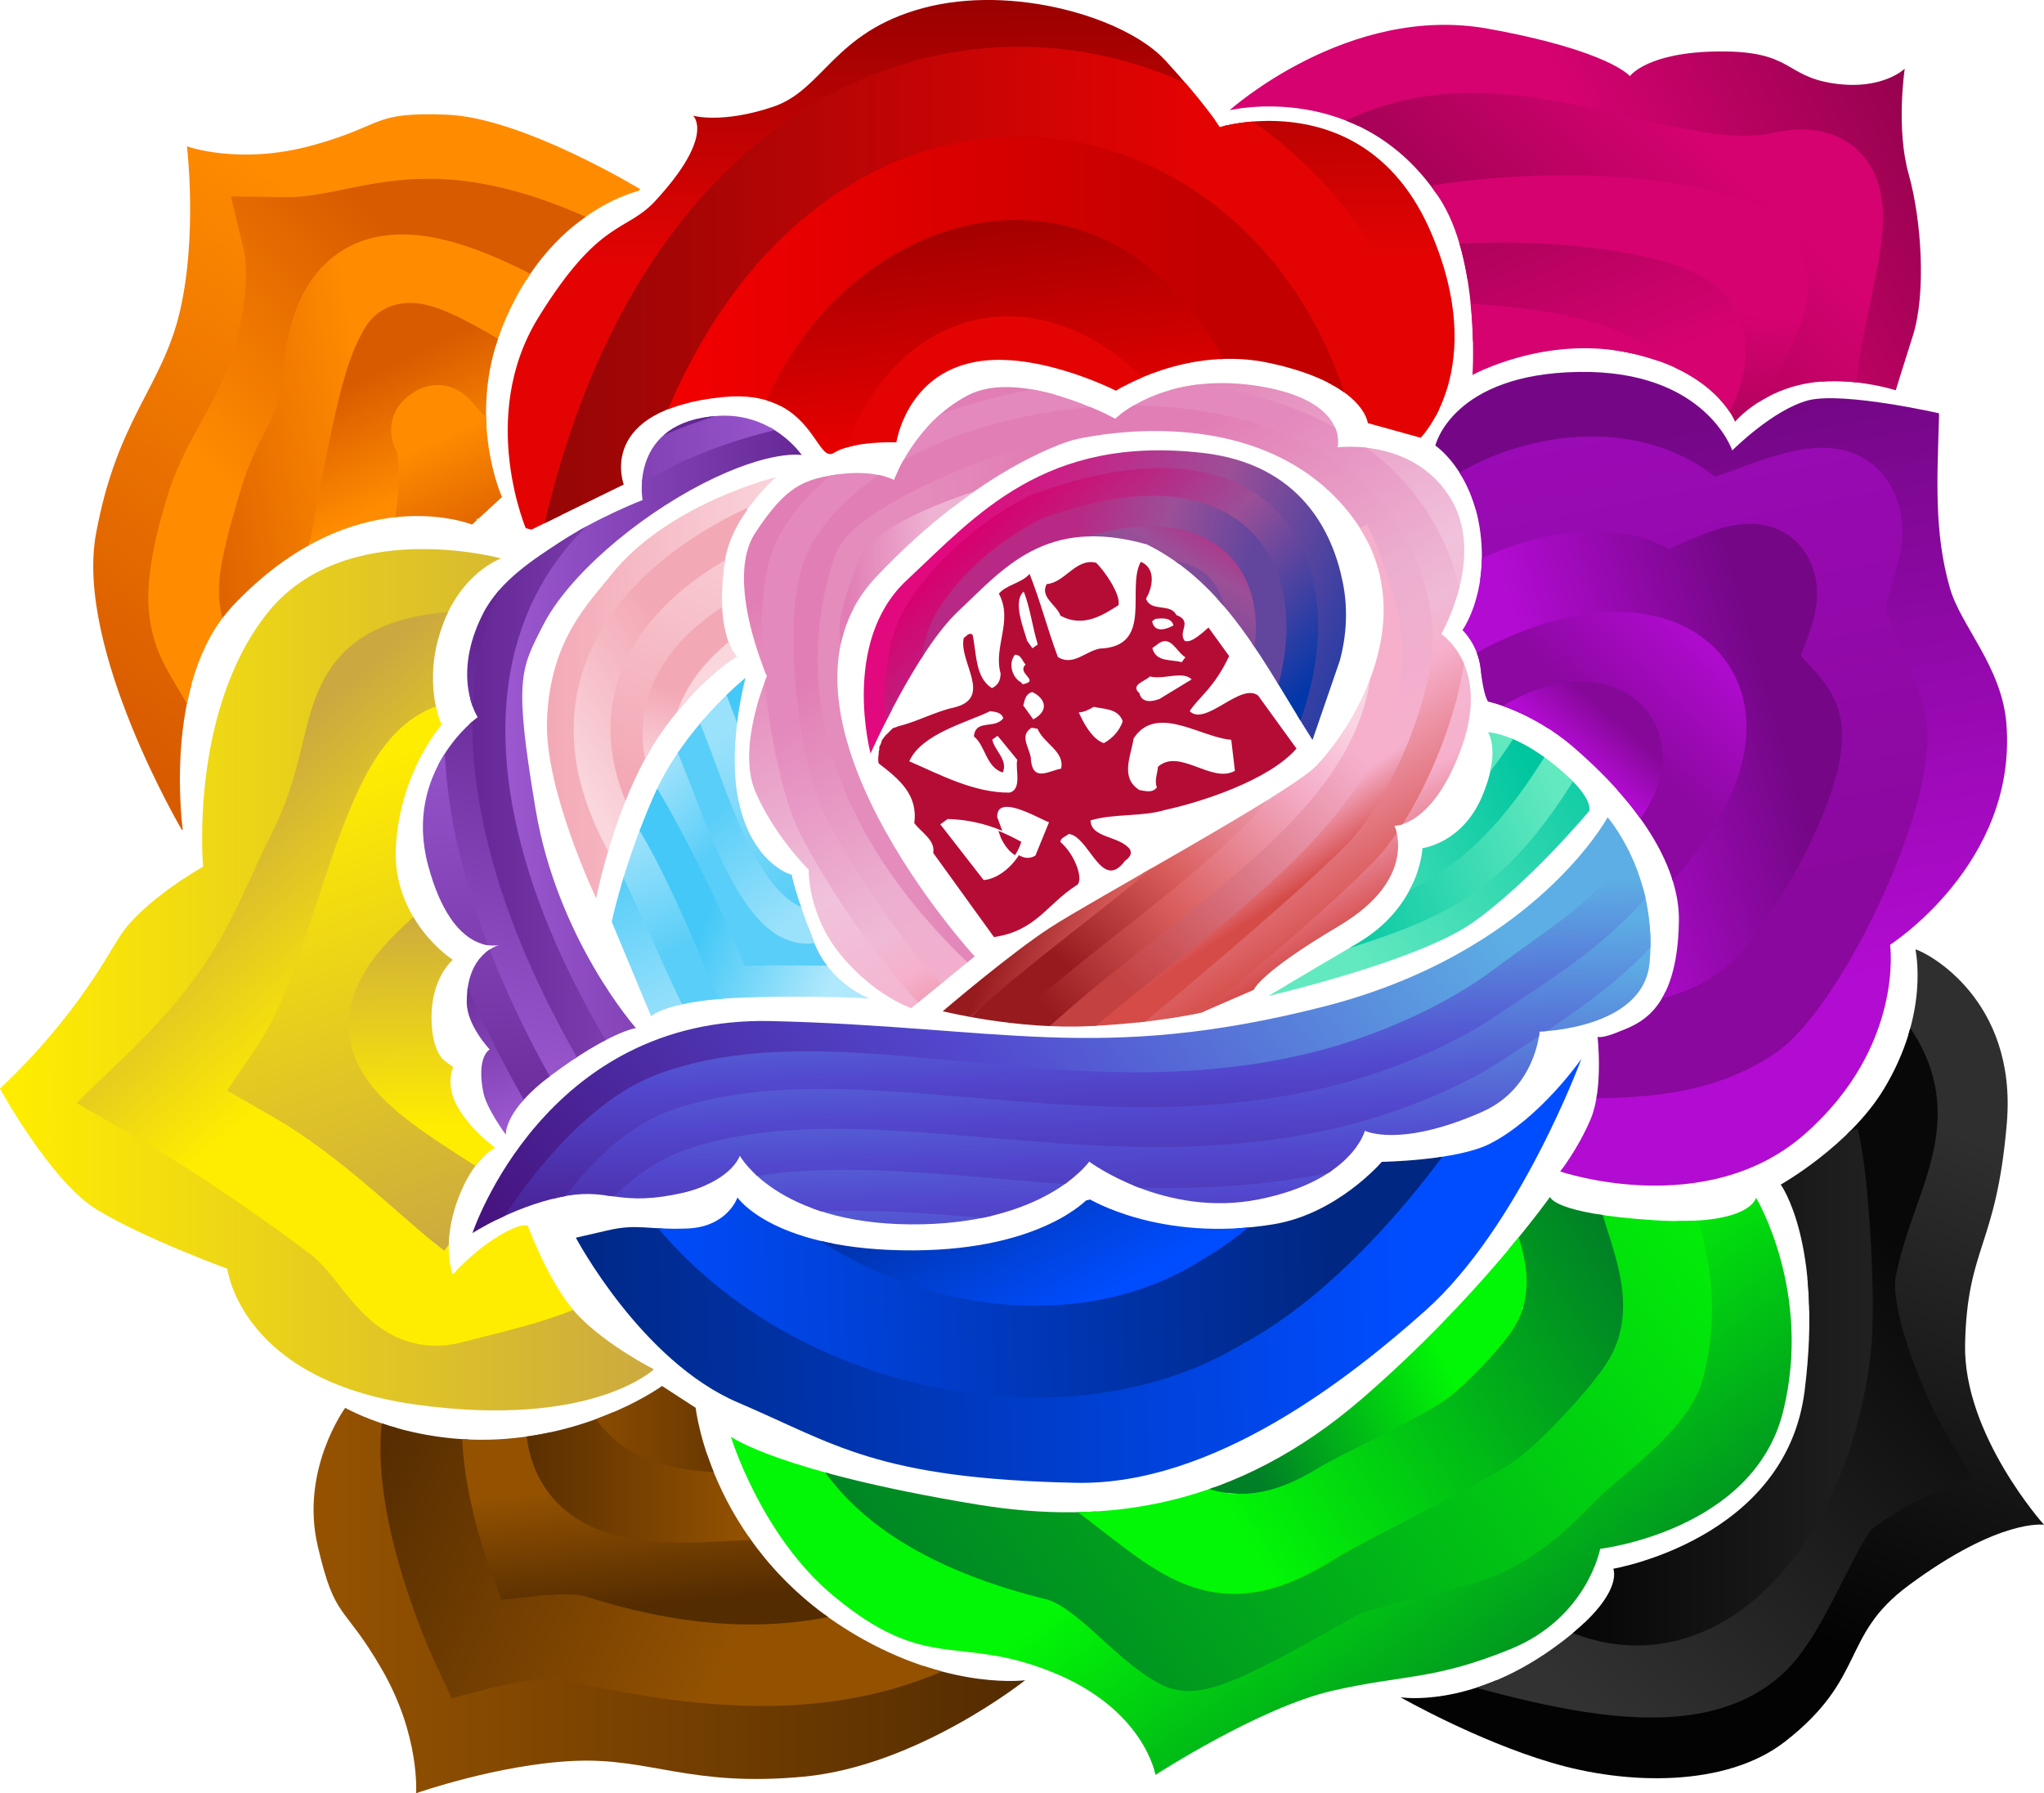 <?xml version="1.0" encoding="UTF-8" standalone="no"?>
<!-- Created with Inkscape (http://www.inkscape.org/) -->

<svg
   width="86.318mm"
   height="75.73mm"
   viewBox="0 0 86.318 75.73"
   version="1.1"
   id="svg5"
   xml:space="preserve"
   sodipodi:docname="logo tq.svg"
   inkscape:version="1.2.2 (732a01da63, 2022-12-09)"
   xmlns:inkscape="http://www.inkscape.org/namespaces/inkscape"
   xmlns:sodipodi="http://sodipodi.sourceforge.net/DTD/sodipodi-0.dtd"
   xmlns:xlink="http://www.w3.org/1999/xlink"
   xmlns="http://www.w3.org/2000/svg"
   xmlns:svg="http://www.w3.org/2000/svg"><sodipodi:namedview
     id="namedview7"
     pagecolor="#ffffff"
     bordercolor="#666666"
     borderopacity="1.0"
     inkscape:showpageshadow="2"
     inkscape:pageopacity="0.0"
     inkscape:pagecheckerboard="0"
     inkscape:deskcolor="#d1d1d1"
     inkscape:document-units="mm"
     showgrid="false"
     inkscape:zoom="0.7071068"
     inkscape:cx="82.024384"
     inkscape:cy="557.20013"
     inkscape:window-width="1920"
     inkscape:window-height="1009"
     inkscape:window-x="-8"
     inkscape:window-y="-8"
     inkscape:window-maximized="1"
     inkscape:current-layer="layer1" /><defs
     id="defs2"><linearGradient
       inkscape:collect="always"
       id="linearGradient22757"><stop
         style="stop-color:#030303;stop-opacity:1;"
         offset="0"
         id="stop22753" /><stop
         style="stop-color:#2f2f2f;stop-opacity:1;"
         offset="1"
         id="stop22755" /></linearGradient><linearGradient
       inkscape:collect="always"
       id="linearGradient1589"><stop
         style="stop-color:#f24a74;stop-opacity:1;"
         offset="0"
         id="stop1585" /><stop
         style="stop-color:#830c28;stop-opacity:1;"
         offset="1"
         id="stop1587" /></linearGradient><linearGradient
       inkscape:collect="always"
       id="linearGradient21948"><stop
         style="stop-color:#44c8f7;stop-opacity:1;"
         offset="0"
         id="stop21944" /><stop
         style="stop-color:#b0e8fc;stop-opacity:1;"
         offset="1"
         id="stop21946" /></linearGradient><linearGradient
       inkscape:collect="always"
       id="linearGradient21929"><stop
         style="stop-color:#9c59d1;stop-opacity:1;"
         offset="0"
         id="stop21927" /><stop
         style="stop-color:#642794;stop-opacity:1;"
         offset="1"
         id="stop21925" /></linearGradient><linearGradient
       inkscape:collect="always"
       id="linearGradient21913"><stop
         style="stop-color:#9c59d1;stop-opacity:1;"
         offset="0"
         id="stop21911" /><stop
         style="stop-color:#642794;stop-opacity:1;"
         offset="1"
         id="stop21909" /></linearGradient><linearGradient
       inkscape:collect="always"
       id="linearGradient21901"><stop
         style="stop-color:#642794;stop-opacity:1;"
         offset="0"
         id="stop21899" /><stop
         style="stop-color:#9c59d1;stop-opacity:1;"
         offset="1"
         id="stop21897" /></linearGradient><linearGradient
       inkscape:collect="always"
       id="linearGradient21889"><stop
         style="stop-color:#9c59d1;stop-opacity:1;"
         offset="0"
         id="stop21885" /><stop
         style="stop-color:#642794;stop-opacity:1;"
         offset="1"
         id="stop21887" /></linearGradient><linearGradient
       inkscape:collect="always"
       id="linearGradient20640"><stop
         style="stop-color:#d10772;stop-opacity:1;"
         offset="0"
         id="stop20638" /><stop
         style="stop-color:#9b4f97;stop-opacity:1;"
         offset="0.5"
         id="stop20636" /><stop
         style="stop-color:#62469e;stop-opacity:1;"
         offset="1"
         id="stop20634" /></linearGradient><linearGradient
       inkscape:collect="always"
       id="linearGradient20625"><stop
         style="stop-color:#62469e;stop-opacity:1;"
         offset="0"
         id="stop20623" /><stop
         style="stop-color:#9b4f97;stop-opacity:1;"
         offset="0.5"
         id="stop20621" /><stop
         style="stop-color:#d10772;stop-opacity:1;"
         offset="1"
         id="stop20619" /></linearGradient><linearGradient
       inkscape:collect="always"
       id="linearGradient19578"><stop
         style="stop-color:#e1097d;stop-opacity:1;"
         offset="0"
         id="stop19572" /><stop
         style="stop-color:#9b4f97;stop-opacity:1;"
         offset="0.5"
         id="stop19574" /><stop
         style="stop-color:#0137a9;stop-opacity:1;"
         offset="1"
         id="stop19576" /></linearGradient><linearGradient
       inkscape:collect="always"
       id="linearGradient18259"><stop
         style="stop-color:#b72984;stop-opacity:1;"
         offset="0"
         id="stop18253" /><stop
         style="stop-color:#9b4f97;stop-opacity:1;"
         offset="0.5"
         id="stop18255" /><stop
         style="stop-color:#62469e;stop-opacity:1;"
         offset="1"
         id="stop18257" /></linearGradient><linearGradient
       inkscape:collect="always"
       id="linearGradient17127"><stop
         style="stop-color:#d50270;stop-opacity:1;"
         offset="0"
         id="stop17123" /><stop
         style="stop-color:#9b4f97;stop-opacity:1;"
         offset="0.5"
         id="stop17131" /><stop
         style="stop-color:#0137a9;stop-opacity:1;"
         offset="1"
         id="stop17125" /></linearGradient><linearGradient
       inkscape:collect="always"
       id="linearGradient15578"><stop
         style="stop-color:#971a1e;stop-opacity:1;"
         offset="0"
         id="stop15570" /><stop
         style="stop-color:#d95d5b;stop-opacity:1;"
         offset="0.343"
         id="stop15572" /></linearGradient><linearGradient
       inkscape:collect="always"
       id="linearGradient15073"><stop
         style="stop-color:#971a1e;stop-opacity:1;"
         offset="0"
         id="stop15069" /><stop
         style="stop-color:#d95d5b;stop-opacity:1;"
         offset="0.343"
         id="stop15075" /><stop
         style="stop-color:#f6b0cc;stop-opacity:1;"
         offset="0.736"
         id="stop15353" /><stop
         style="stop-color:#fad4e3;stop-opacity:1;"
         offset="0.896"
         id="stop15071" /></linearGradient><linearGradient
       inkscape:collect="always"
       id="linearGradient14578"><stop
         style="stop-color:#c34141;stop-opacity:1;"
         offset="0"
         id="stop14576" /><stop
         style="stop-color:#f6b0cc;stop-opacity:1;"
         offset="0.391"
         id="stop14574" /></linearGradient><linearGradient
       inkscape:collect="always"
       id="linearGradient14556"><stop
         style="stop-color:#e17eb5;stop-opacity:1;"
         offset="0"
         id="stop14554" /><stop
         style="stop-color:#eeb3d2;stop-opacity:1;"
         offset="0.5"
         id="stop14552" /></linearGradient><linearGradient
       inkscape:collect="always"
       id="linearGradient14544"><stop
         style="stop-color:#e48cbc;stop-opacity:1;"
         offset="0.5"
         id="stop14538" /><stop
         style="stop-color:#e17eb5;stop-opacity:1;"
         offset="1"
         id="stop14536" /></linearGradient><linearGradient
       inkscape:collect="always"
       id="linearGradient14518"><stop
         style="stop-color:#e17eb5;stop-opacity:1;"
         offset="0"
         id="stop14510" /><stop
         style="stop-color:#ecaecf;stop-opacity:1;"
         offset="0.5"
         id="stop14512" /><stop
         style="stop-color:#f6b0cc;stop-opacity:1;"
         offset="0.854"
         id="stop14514" /><stop
         style="stop-color:#d54b48;stop-opacity:1;"
         offset="1"
         id="stop14516" /></linearGradient><linearGradient
       inkscape:collect="always"
       id="linearGradient14504"><stop
         style="stop-color:#e489bd;stop-opacity:1;"
         offset="0"
         id="stop14496" /><stop
         style="stop-color:#efbad5;stop-opacity:1;"
         offset="0.5"
         id="stop14498" /><stop
         style="stop-color:#f6b0cc;stop-opacity:1;"
         offset="0.609"
         id="stop14500" /><stop
         style="stop-color:#d75350;stop-opacity:1;"
         offset="1"
         id="stop14502" /></linearGradient><linearGradient
       inkscape:collect="always"
       id="linearGradient13021"><stop
         style="stop-color:#e17eb5;stop-opacity:1;"
         offset="0"
         id="stop13017" /><stop
         style="stop-color:#f1c2db;stop-opacity:1;"
         offset="0.5"
         id="stop13577" /><stop
         style="stop-color:#f6b0cc;stop-opacity:1;"
         offset="0.815"
         id="stop13648" /><stop
         style="stop-color:#d34441;stop-opacity:1;"
         offset="1"
         id="stop13019" /></linearGradient><linearGradient
       inkscape:collect="always"
       id="linearGradient11479"><stop
         style="stop-color:#00c6a0;stop-opacity:1;"
         offset="0"
         id="stop11477" /><stop
         style="stop-color:#63e9c0;stop-opacity:1;"
         offset="1"
         id="stop11475" /></linearGradient><linearGradient
       inkscape:collect="always"
       id="linearGradient11467"><stop
         style="stop-color:#63e9c0;stop-opacity:1;"
         offset="0"
         id="stop11465" /><stop
         style="stop-color:#00c6a0;stop-opacity:1;"
         offset="1"
         id="stop11463" /></linearGradient><linearGradient
       inkscape:collect="always"
       id="linearGradient11455"><stop
         style="stop-color:#00c6a0;stop-opacity:1;"
         offset="0"
         id="stop11453" /><stop
         style="stop-color:#63e9c0;stop-opacity:1;"
         offset="1"
         id="stop11451" /></linearGradient><linearGradient
       inkscape:collect="always"
       id="linearGradient11236"><stop
         style="stop-color:#63e9c0;stop-opacity:1;"
         offset="0"
         id="stop11232" /><stop
         style="stop-color:#00c6a0;stop-opacity:1;"
         offset="1"
         id="stop11234" /></linearGradient><linearGradient
       inkscape:collect="always"
       id="linearGradient10806"><stop
         style="stop-color:#02f706;stop-opacity:1;"
         offset="0"
         id="stop10804" /><stop
         style="stop-color:#008026;stop-opacity:1;"
         offset="1"
         id="stop10802" /></linearGradient><linearGradient
       inkscape:collect="always"
       id="linearGradient10769"><stop
         style="stop-color:#46127d;stop-opacity:1;"
         offset="0"
         id="stop10767" /><stop
         style="stop-color:#5248cf;stop-opacity:1;"
         offset="0.504"
         id="stop10765" /><stop
         style="stop-color:#5daee4;stop-opacity:1;"
         offset="1"
         id="stop10763" /></linearGradient><linearGradient
       inkscape:collect="always"
       id="linearGradient4670"><stop
         style="stop-color:#9ae1fb;stop-opacity:1;"
         offset="0"
         id="stop4668" /><stop
         style="stop-color:#59cef8;stop-opacity:1;"
         offset="1"
         id="stop4666" /></linearGradient><linearGradient
       inkscape:collect="always"
       id="linearGradient4648"><stop
         style="stop-color:#44c8f7;stop-opacity:1;"
         offset="0"
         id="stop4644" /><stop
         style="stop-color:#cef1fd;stop-opacity:1;"
         offset="1"
         id="stop4646" /></linearGradient><linearGradient
       inkscape:collect="always"
       id="linearGradient4626"><stop
         style="stop-color:#9ae1fb;stop-opacity:1;"
         offset="0"
         id="stop4624" /><stop
         style="stop-color:#59cef8;stop-opacity:1;"
         offset="1"
         id="stop4622" /></linearGradient><linearGradient
       inkscape:collect="always"
       id="linearGradient4614"><stop
         style="stop-color:#59cef8;stop-opacity:1;"
         offset="0"
         id="stop4610" /><stop
         style="stop-color:#9ae1fb;stop-opacity:1;"
         offset="1"
         id="stop4612" /></linearGradient><linearGradient
       inkscape:collect="always"
       id="linearGradient3877"><stop
         style="stop-color:#fad6dd;stop-opacity:1;"
         offset="0"
         id="stop3875" /><stop
         style="stop-color:#f3a8b5;stop-opacity:1;"
         offset="1"
         id="stop3873" /></linearGradient><linearGradient
       inkscape:collect="always"
       id="linearGradient3451"><stop
         style="stop-color:#f3a8b5;stop-opacity:1;"
         offset="0"
         id="stop3447" /><stop
         style="stop-color:#fad6dd;stop-opacity:1;"
         offset="1"
         id="stop3449" /></linearGradient><linearGradient
       inkscape:collect="always"
       id="linearGradient2313"><stop
         style="stop-color:#030303;stop-opacity:1;"
         offset="0"
         id="stop2309" /><stop
         style="stop-color:#202020;stop-opacity:1;"
         offset="1"
         id="stop2311" /></linearGradient><linearGradient
       inkscape:collect="always"
       id="linearGradient2301"><stop
         style="stop-color:#323232;stop-opacity:1;"
         offset="0"
         id="stop2299" /><stop
         style="stop-color:#080808;stop-opacity:1;"
         offset="1"
         id="stop2297" /></linearGradient><linearGradient
       inkscape:collect="always"
       id="linearGradient2280"><stop
         style="stop-color:#945201;stop-opacity:1;"
         offset="0"
         id="stop2278" /><stop
         style="stop-color:#542c01;stop-opacity:1;"
         offset="1"
         id="stop2276" /></linearGradient><linearGradient
       inkscape:collect="always"
       id="linearGradient2254"><stop
         style="stop-color:#945201;stop-opacity:1;"
         offset="0"
         id="stop2252" /><stop
         style="stop-color:#542c01;stop-opacity:1;"
         offset="1"
         id="stop2250" /></linearGradient><linearGradient
       inkscape:collect="always"
       id="linearGradient2242"><stop
         style="stop-color:#542c01;stop-opacity:1;"
         offset="0"
         id="stop2240" /><stop
         style="stop-color:#945201;stop-opacity:1;"
         offset="1"
         id="stop2238" /></linearGradient><linearGradient
       inkscape:collect="always"
       id="linearGradient1520"><stop
         style="stop-color:#945201;stop-opacity:1;"
         offset="0"
         id="stop1516" /><stop
         style="stop-color:#542c01;stop-opacity:1;"
         offset="1"
         id="stop1518" /></linearGradient><linearGradient
       id="linearGradient1111"
       inkscape:swatch="solid"><stop
         style="stop-color:#b50c36;stop-opacity:1;"
         offset="0"
         id="stop1109" /></linearGradient><linearGradient
       inkscape:collect="always"
       id="linearGradient14168"><stop
         style="stop-color:#94024d;stop-opacity:1;"
         offset="0"
         id="stop14166" /><stop
         style="stop-color:#d50270;stop-opacity:1;"
         offset="1"
         id="stop14164" /></linearGradient><linearGradient
       inkscape:collect="always"
       id="linearGradient14156"><stop
         style="stop-color:#d50270;stop-opacity:1;"
         offset="0"
         id="stop14154" /><stop
         style="stop-color:#94024d;stop-opacity:1;"
         offset="1"
         id="stop14152" /></linearGradient><linearGradient
       inkscape:collect="always"
       id="linearGradient14140"><stop
         style="stop-color:#94024d;stop-opacity:1;"
         offset="0"
         id="stop14138" /><stop
         style="stop-color:#d50270;stop-opacity:1;"
         offset="1"
         id="stop14136" /></linearGradient><linearGradient
       inkscape:collect="always"
       id="linearGradient14128"><stop
         style="stop-color:#d50270;stop-opacity:1;"
         offset="0"
         id="stop14124" /><stop
         style="stop-color:#94024d;stop-opacity:1;"
         offset="1"
         id="stop14126" /></linearGradient><linearGradient
       inkscape:collect="always"
       id="linearGradient12375"><stop
         style="stop-color:#004dff;stop-opacity:1;"
         offset="0"
         id="stop12373" /><stop
         style="stop-color:#002782;stop-opacity:1;"
         offset="1"
         id="stop12371" /></linearGradient><linearGradient
       inkscape:collect="always"
       id="linearGradient12361"><stop
         style="stop-color:#002782;stop-opacity:1;"
         offset="0"
         id="stop12359" /><stop
         style="stop-color:#004dff;stop-opacity:1;"
         offset="1"
         id="stop12357" /></linearGradient><linearGradient
       inkscape:collect="always"
       id="linearGradient12338"><stop
         style="stop-color:#008026;stop-opacity:1;"
         offset="0"
         id="stop12336" /><stop
         style="stop-color:#02f706;stop-opacity:1;"
         offset="1"
         id="stop12334" /></linearGradient><linearGradient
       inkscape:collect="always"
       id="linearGradient9057"><stop
         style="stop-color:#8c08a1;stop-opacity:1;"
         offset="0"
         id="stop9053" /><stop
         style="stop-color:#b20bd1;stop-opacity:1;"
         offset="1"
         id="stop9055" /></linearGradient><linearGradient
       inkscape:collect="always"
       id="linearGradient9049"><stop
         style="stop-color:#b20bd1;stop-opacity:1;"
         offset="0"
         id="stop9047" /><stop
         style="stop-color:#860899;stop-opacity:1;"
         offset="1"
         id="stop9045" /></linearGradient><linearGradient
       inkscape:collect="always"
       id="linearGradient8973"><stop
         style="stop-color:#750787;stop-opacity:1;"
         offset="0"
         id="stop8971" /><stop
         style="stop-color:#b20bd1;stop-opacity:1;"
         offset="1"
         id="stop8969" /></linearGradient><linearGradient
       inkscape:collect="always"
       id="linearGradient8961"><stop
         style="stop-color:#9b0ab6;stop-opacity:1;"
         offset="0"
         id="stop8959" /><stop
         style="stop-color:#8a089d;stop-opacity:1;"
         offset="1"
         id="stop8957" /></linearGradient><linearGradient
       inkscape:collect="always"
       id="linearGradient8949"><stop
         style="stop-color:#750787;stop-opacity:1;"
         offset="0"
         id="stop8945" /><stop
         style="stop-color:#b20bd1;stop-opacity:1;"
         offset="1"
         id="stop8947" /></linearGradient><linearGradient
       inkscape:collect="always"
       id="linearGradient8860"><stop
         style="stop-color:#ffed00;stop-opacity:1;"
         offset="0"
         id="stop8858" /><stop
         style="stop-color:#cba940;stop-opacity:1;"
         offset="1"
         id="stop8856" /></linearGradient><linearGradient
       inkscape:collect="always"
       id="linearGradient8848"><stop
         style="stop-color:#ffed00;stop-opacity:1;"
         offset="0"
         id="stop8846" /><stop
         style="stop-color:#cba940;stop-opacity:1;"
         offset="1"
         id="stop8844" /></linearGradient><linearGradient
       inkscape:collect="always"
       id="linearGradient8836"><stop
         style="stop-color:#cba940;stop-opacity:1;"
         offset="0"
         id="stop8834" /><stop
         style="stop-color:#ffed00;stop-opacity:1;"
         offset="1"
         id="stop8832" /></linearGradient><linearGradient
       inkscape:collect="always"
       id="linearGradient6806"><stop
         style="stop-color:#d85b00;stop-opacity:1;"
         offset="0"
         id="stop6804" /><stop
         style="stop-color:#ff8c00;stop-opacity:1;"
         offset="1"
         id="stop6802" /></linearGradient><linearGradient
       inkscape:collect="always"
       id="linearGradient6786"><stop
         style="stop-color:#ff8c00;stop-opacity:1;"
         offset="0"
         id="stop6784" /><stop
         style="stop-color:#d85b00;stop-opacity:1;"
         offset="1"
         id="stop6782" /></linearGradient><linearGradient
       inkscape:collect="always"
       id="linearGradient6774"><stop
         style="stop-color:#d85b00;stop-opacity:1;"
         offset="0"
         id="stop6770" /><stop
         style="stop-color:#ff8c00;stop-opacity:1;"
         offset="1"
         id="stop6772" /></linearGradient><linearGradient
       inkscape:collect="always"
       id="linearGradient3680"><stop
         style="stop-color:#a00000;stop-opacity:1;"
         offset="0"
         id="stop3676" /><stop
         style="stop-color:#ff0000;stop-opacity:1;"
         offset="1"
         id="stop3678" /></linearGradient><linearGradient
       inkscape:collect="always"
       id="linearGradient3668"><stop
         style="stop-color:#ff0000;stop-opacity:1;"
         offset="0"
         id="stop3664" /><stop
         style="stop-color:#c30000;stop-opacity:1;"
         offset="1"
         id="stop3666" /></linearGradient><linearGradient
       inkscape:collect="always"
       id="linearGradient3656"><stop
         style="stop-color:#950606;stop-opacity:1;"
         offset="0"
         id="stop3652" /><stop
         style="stop-color:#e40303;stop-opacity:1;"
         offset="1"
         id="stop3654" /></linearGradient><linearGradient
       inkscape:collect="always"
       id="linearGradient3149"><stop
         style="stop-color:#6f0000;stop-opacity:1;"
         offset="0"
         id="stop3145" /><stop
         style="stop-color:#e40303;stop-opacity:1;"
         offset="1"
         id="stop3147" /></linearGradient><clipPath
       clipPathUnits="userSpaceOnUse"
       id="clipPath8810"><path
         style="stroke-width:0.265"
         d="m 52.974,45.455 c -1.246,1.348 -2.336,0.72 -4.93,4.912 -2.613,4.229 -0.48,9.057 -0.48,9.057 l 4.081,-1.994 c 0,0 -1.21,-3.158 4.192,-3.693 3.813,-0.379 3.896,2.862 4.69,2.354 0.794,-0.508 2.631,-0.443 2.631,-0.443 0,0 0.388,-2.668 3.047,-3.333 2.65,-0.674 6.223,1.154 6.223,1.154 0,0 3.001,-1.939 6.518,-1.163 3.979,0.868 4.118,2.53 4.118,2.53 l 2.234,0.619 c 0,0 2.918,-2.918 0.425,-8.697 -2.724,-6.297 -8.91,-4.423 -8.91,-4.423 0,0 -0.637,-1.006 -2.299,-2.816 -1.662,-1.81 -6.445,-3.232 -10.239,-2.207 -3.795,1.025 -4.182,3.453 -6.343,4.173 -2.16,0.72 -3.361,0.369 -3.361,0.369 0,0 0.96,0.831 -1.597,3.601 z"
         id="path8812" /></clipPath><clipPath
       clipPathUnits="userSpaceOnUse"
       id="clipPath8814"><path
         style="stroke-width:0.265"
         d="m 25.347,49.773 c -3.213,-0.111 -2.53,0.434 -5.632,1.293 -3.102,0.859 -5.318,0.046 -5.318,0.046 0,0 0.452,3.749 -0.295,6.962 -0.748,3.213 -2.65,4.524 -3.545,9.399 -0.896,4.875 3.675,12.594 3.675,12.594 0,0 -0.923,-6.352 2.105,-9.556 5.133,-5.429 10.101,-3.425 10.101,-3.425 l 1.265,-1.163 c 0,0 -1.505,-3.296 -0.018,-7.1 1.994,-5.097 5.918,-5.863 5.918,-5.863 0,0 -5.032,-3.075 -8.254,-3.185 z"
         id="path8816" /></clipPath><clipPath
       clipPathUnits="userSpaceOnUse"
       id="clipPath8870"><path
         style="stroke-width:0.265"
         d="m 26.542,53.829 c 0,0 -6.638,-1.819 -9.907,2.354 -3.268,4.173 -2.678,10.664 -2.678,10.664 0,0 -2.594,1.45 -3.555,3.001 -0.111,0.185 -0.231,0.379 -0.351,0.572 -1.274,2.142 -2.853,4.09 -4.672,5.798 v 0 c 0,0 2.133,3.915 4.099,5.115 1.967,1.2 5.503,2.493 5.503,2.493 0,0 0.545,4.7 7.95,5.734 7.405,1.034 10.064,-1.486 10.064,-1.486 0,0 -1.967,-0.997 -3.185,-2.262 -1.2,-1.237 -2.142,-3.804 -2.142,-3.804 0,0 -0.259,-0.175 -1.348,0.508 -1.025,0.646 -1.819,1.551 -1.819,1.551 0,0 -0.508,-1.246 0.231,-3.213 0.674,-1.782 1.57,-2.133 1.57,-2.133 0,0 -1.062,-0.757 -1.616,-1.763 -0.517,-0.951 -0.166,-1.643 -0.166,-1.643 l -0.369,-0.277 c 0,0 -0.582,-0.379 -0.545,-1.967 0.037,-1.579 0.896,-2.29 0.896,-2.29 0,0 -2.594,-1.671 -2.401,-4.829 0.194,-3.158 1.93,-5.097 1.93,-5.097 0,0 -0.812,-1.671 -0.018,-4.053 0.812,-2.382 2.53,-2.973 2.53,-2.973 z"
         id="path8872" /></clipPath><clipPath
       clipPathUnits="userSpaceOnUse"
       id="clipPath9081"><path
         style="stroke-width:0.265"
         d="m 78.533,49.268 c 0,0 -1.126,-3.398 -6.481,-3.315 -5.355,0.083 -6.057,3.111 -6.057,3.111 0,0 1.57,1.043 1.902,3.684 0.332,2.613 -0.757,4.109 -0.757,4.109 0,0 0.674,0.619 0.776,1.68 0.102,1.071 0.305,1.339 0.305,1.339 0,0 1.837,0.379 3.665,1.976 3.287,2.853 4.423,5.41 4.395,7.276 -0.055,3.961 -1.81,4.386 -2.613,4.718 -0.656,0.268 -0.822,0.185 -0.822,0.185 0,0 0.249,2.188 -0.286,3.462 -0.536,1.274 -1.293,2.225 -1.293,2.225 0,0 6.149,2.105 10.341,-1.588 4.192,-3.693 3.592,-7.986 3.592,-7.986 0,0 5.374,-3.435 4.912,-9.325 -0.185,-2.401 -1.93,-4.146 -2.382,-5.724 -0.692,-2.391 -0.536,-4.718 -0.462,-7.322 l -0.009,-0.074 c 0,0 -3.97,-0.905 -5.484,-0.554 -1.505,0.379 -3.241,2.124 -3.241,2.124 z"
         id="path9083" /></clipPath><clipPath
       clipPathUnits="userSpaceOnUse"
       id="clipPath12351"><path
         style="stroke-width:0.265"
         d="m 29.7,82.516 c 0,0 2.761,5.217 6.851,6.962 4.09,1.745 5.844,3.213 14.265,3.388 5.807,0.12 11.578,-4.432 14.773,-7.285 3.979,-3.555 6.574,-10.618 6.574,-10.618 0,0 -1.727,2.493 -3.859,3.582 -1.413,0.72 -4.57,0.766 -4.57,0.766 0,0 -1.884,2.207 -4.598,2.641 -4.792,0.776 -7.802,-1.099 -7.802,-1.099 0,0 -1.92,2.16 -7.322,2.197 -5.955,0.037 -7.488,-2.234 -7.488,-2.234 0,0 -0.415,1.246 -2.124,1.311 -1.708,0.065 -2.059,-0.222 -3.379,0.083 -1.32,0.305 -1.32,0.305 -1.32,0.305 z"
         id="path12353" /></clipPath><clipPath
       clipPathUnits="userSpaceOnUse"
       id="clipPath12411"><path
         style="stroke-width:0.265"
         d="m 40.576,97.639 c 3.942,3.278 5.254,1.625 9.196,3.204 3.942,1.57 4.404,4.358 4.404,4.358 0,0 4.395,-2.853 7.479,-3.555 3.084,-0.702 4.256,-0.434 7.506,-1.754 3.25,-1.32 3.795,-4.238 3.795,-4.238 0,0 6.481,-0.757 7.728,-5.807 1.246,-5.05 -1.145,-9.021 -1.145,-9.021 0,0 -0.222,1.21 -4.303,0.951 -4.303,-0.277 -4.395,-0.988 -4.395,-0.988 0,0 -3.028,4.275 -7.94,8.522 -5.281,4.561 -10.747,5.383 -16.268,4.469 -8.393,-1.385 -10.387,-2.862 -10.387,-2.862 0,0 1.265,4.173 4.33,6.722 z"
         id="path12413" /></clipPath><clipPath
       clipPathUnits="userSpaceOnUse"
       id="clipPath14189"><path
         style="stroke-width:0.265"
         d="m 66.142,38.576 c 1.754,2.631 1.422,7.506 1.422,7.506 0,0 3.047,-1.68 6.583,-0.942 3.702,0.766 4.506,2.918 4.506,2.918 0,0 0.979,-1.191 2.871,-1.588 1.893,-0.397 3.915,0.259 3.915,0.259 0,0 0.12,-0.406 0.72,-2.299 0.572,-1.782 0.369,-4.903 -0.175,-6.832 -0.545,-1.93 -0.166,-4.45 -0.166,-4.45 0,0 -0.951,0.933 -3.019,0.619 -2.059,-0.305 -1.708,-1.366 -4.792,-1.348 -3.075,0.018 -3.795,1.043 -3.795,1.043 0,0 -0.877,-1.08 -6.001,-2.004 -5.891,-1.062 -10.904,3.444 -10.904,3.444 0,0 5.503,-1.33 8.836,3.675 z"
         id="path14191" /></clipPath><clipPath
       clipPathUnits="userSpaceOnUse"
       id="clipPath2291"><path
         style="stroke-width:0.265"
         d="m 18.796,95.525 c 0.748,3.213 1.071,2.382 2.705,5.207 1.634,2.825 1.45,5.244 1.45,5.244 0,0 3.453,-1.219 6.666,-1.366 3.213,-0.148 4.893,1.117 9.704,0.665 4.81,-0.452 9.353,-4.072 9.353,-4.072 0,0 -2.991,0.406 -6.805,-1.708 -6.454,-3.573 -7.109,-9.796 -7.109,-9.796 l -1.422,-0.923 c 0,0 -2.641,1.93 -6.611,2.234 -3.97,0.305 -6.768,-1.311 -6.768,-1.311 0,0 -1.911,2.613 -1.163,5.826 z"
         id="path2293" /></clipPath><clipPath
       clipPathUnits="userSpaceOnUse"
       id="clipPath2337"><path
         style="stroke-width:0.265"
         d="m 84.931,76.246 c -1.45,2.391 -4.349,4.026 -4.349,4.026 0,0 1.8,2.456 1.006,8.725 -0.794,6.269 -8.079,7.497 -8.079,7.497 0,0 0.554,1.173 -2.622,3.416 -3.518,2.484 -6.361,2.013 -6.361,2.013 0,0 3.185,1.819 6.371,2.761 3.185,0.951 7.377,1.043 9.861,-0.886 3.472,-2.705 2.336,-4.469 5.226,-6.602 3.85,-2.853 5.715,-2.558 5.715,-2.558 0,0 -3.416,-3.804 -3.333,-7.626 0.092,-4.146 1.32,-4.099 1.763,-9.334 0.443,-5.235 -3.379,-7.211 -3.859,-7.34 -0.009,0.009 0.628,2.659 -1.339,5.909 z"
         id="path2339" /></clipPath><clipPath
       clipPathUnits="userSpaceOnUse"
       id="clipPath3900"><path
         style="stroke-width:0.265"
         d="m 38.157,50.394 c 0,0 -4.589,1.117 -6.989,4.155 -0.933,1.182 -2.576,2.742 -2.687,6.14 -0.102,2.927 2.077,7.497 2.077,7.497 0,0 0.776,-4.053 2.613,-6.795 1.625,-2.419 3.342,-3.425 3.342,-3.425 0,0 -0.979,-0.803 -0.517,-4.026 0.268,-1.911 2.16,-3.545 2.16,-3.545 z"
         id="path3902" /></clipPath><clipPath
       clipPathUnits="userSpaceOnUse"
       id="clipPath5055"><path
         style="stroke-width:0.265"
         d="m 36.865,58.87 c 0,0 -2.613,2.087 -3.887,5.013 -1.283,2.927 -1.763,5.29 -1.763,5.29 l 1.662,3.989 c 0,0 0.692,-0.692 4.053,-0.794 3.121,-0.092 5.17,0.046 5.17,0.046 0,0 -1.653,-0.591 -2.345,-2.382 -0.822,-2.114 -0.942,-2.853 -0.942,-2.853 0,0.046 -2.096,-0.619 -2.373,-4.016 -0.175,-2.096 0.425,-4.293 0.425,-4.293 z"
         id="path5057" /></clipPath><clipPath
       clipPathUnits="userSpaceOnUse"
       id="clipPath10798"><path
         style="stroke-width:0.265"
         d="m 73.27,64.761 c 0,0 -3.093,5.752 -12.067,8.014 -9.418,2.382 -13.618,0.822 -23.267,0.591 -9.574,-0.222 -12.603,8.956 -12.603,8.956 0,0 1.643,-1.071 3.665,-1.514 2.022,-0.443 2.364,0.36 4.81,-0.102 2.447,-0.462 2.816,-1.653 2.816,-1.653 0,0 1.56,2.862 7.22,2.899 5.66,0.037 7.534,-2.65 7.534,-2.65 0,0 3.185,2.382 7.146,1.597 3.961,-0.785 4.496,-2.899 4.496,-2.899 0,0 1.459,0.739 4.94,-0.794 2.281,-0.997 2.437,-3.398 2.437,-3.398 0,0 4.367,-0.092 4.644,-2.881 0.36,-3.749 -1.773,-6.168 -1.773,-6.168 z"
         id="path10800" /></clipPath><clipPath
       clipPathUnits="userSpaceOnUse"
       id="clipPath11489"><path
         style="stroke-width:0.265"
         d="m 67.943,63.939 c -0.849,1.93 -2.493,2.124 -2.493,2.124 0,0 -0.074,2.456 -2.77,4.035 -2.65,1.551 -3.73,2.207 -3.73,2.207 0,0 6.306,-1.459 8.633,-3.102 2.419,-1.717 4.903,-4.7 4.903,-4.7 0,0 0.295,-0.536 -1.45,-1.948 -1.68,-1.366 -2.816,-1.385 -2.816,-1.385 0,0 0.572,0.831 -0.277,2.77 z"
         id="path11491" /></clipPath><clipPath
       clipPathUnits="userSpaceOnUse"
       id="clipPath15593"><path
         style="stroke-width:0.265"
         d="m 40.816,50.274 c -1.496,0.203 -2.244,0.499 -3.545,2.484 -1.302,1.985 0.499,6.048 0.499,6.048 0,0 -1.293,3.01 -0.489,4.875 0.794,1.856 2.253,3.296 2.253,3.296 0,0 -0.065,1.874 1.357,3.601 1.422,1.727 2.973,2.244 2.973,2.244 l 2.677,-2.186 c 0,0 -9.51,-10.35 -4.172,-16.012 4.52,-4.795 8.337,-5.798 8.337,-5.798 0,0 0.314,-0.083 0.849,-0.166 2.031,-0.332 7.211,-0.748 10.452,2.834 4.099,4.524 0.102,9.999 -1.126,11.172 -1.228,1.173 -9.436,5.632 -11.144,6.749 -1.717,1.117 -4.543,3.536 -4.543,3.536 0,0 3.121,0.785 6.214,0.628 3.093,-0.157 4.736,-0.582 4.736,-0.582 l 2.188,-0.951 c 0,0 0.194,-0.683 3.592,-2.696 3.398,-2.013 2.345,-4.229 2.345,-4.229 0,0 1.643,0.046 2.853,-3.361 1.2,-3.407 -0.877,-4.736 -0.877,-4.736 0,0 1.939,-3.342 0.342,-5.817 -1.597,-2.484 -4.718,-2.068 -4.718,-2.068 0,0 0.517,-2.004 -3.435,-2.604 -3.952,-0.591 -5.955,1.394 -5.955,1.394 0,0 -4.007,-2.17 -6.241,-0.979 -2.244,1.182 -3.102,3.564 -3.102,3.564 0,0 -0.822,-0.443 -2.317,-0.24 z"
         id="path15595"
         sodipodi:nodetypes="ssccccccscccsccsccscccccccccs" /></clipPath><clipPath
       clipPathUnits="userSpaceOnUse"
       id="clipPath20652"><path
         style="stroke-width:0.265"
         d="m 45.862,56.044 c 1.893,-1.773 3.664,-4.015 7.956,-2.805 3.388,1.683 4.968,5.084 6.99,8.257 l 1.152,-3.346 c 0.295,-1.089 0.351,-2.234 0.12,-3.342 -0.425,-2.096 -1.782,-4.977 -5.937,-5.438 -6.657,-0.748 -9.538,2.641 -12.483,5.392 -2.779,2.604 -1.514,7.303 -1.514,7.303 0,0 1.907,-4.322 3.716,-6.021 z"
         id="path20654"
         sodipodi:nodetypes="ccccccccc" /></clipPath><clipPath
       clipPathUnits="userSpaceOnUse"
       id="clipPath21940"><path
         style="stroke-width:0.265"
         d="m 39.238,49.462 c 0,0 -1.21,-1.8 -3.527,-1.653 -3.804,0.24 -3.195,3.555 -3.195,3.555 0,0 -1.902,0.729 -3.545,1.81 -0.914,0.609 -2.474,1.56 -3.195,2.991 -1.357,2.678 -0.222,4.367 -0.222,4.367 0,0 -3.158,2.271 -2.096,6.251 1.062,3.979 3.047,3.361 3.047,3.361 0,0 -1.431,0.286 -1.413,2.447 0.009,0.96 0.969,1.976 0.969,1.976 0,0 -0.572,0.286 -0.268,1.819 0.138,0.683 0.951,1.782 0.951,1.782 0,0 -0.111,-1.006 1.911,-2.511 2.493,-1.856 3.582,-1.994 3.582,-1.994 0,0 -3.315,-3.739 -4.238,-9.242 -0.923,-5.503 -0.637,-5.909 0.314,-7.765 1.053,-2.068 3.878,-4.506 6.74,-5.983 2.853,-1.459 4.182,-1.21 4.182,-1.21 z"
         id="path21942" /></clipPath><linearGradient
       inkscape:collect="always"
       xlink:href="#linearGradient21889"
       id="linearGradient25063"
       gradientUnits="userSpaceOnUse"
       x1="26.503"
       y1="62.121"
       x2="39.488"
       y2="62.121" /><linearGradient
       inkscape:collect="always"
       xlink:href="#linearGradient21901"
       id="linearGradient25065"
       gradientUnits="userSpaceOnUse"
       gradientTransform="matrix(1.066,0,0,1.093,-3.117,-5.814)"
       x1="26.503"
       y1="62.121"
       x2="39.488"
       y2="62.121" /><linearGradient
       inkscape:collect="always"
       xlink:href="#linearGradient21913"
       id="linearGradient25067"
       gradientUnits="userSpaceOnUse"
       gradientTransform="matrix(1.066,0,0,1.146,-4.507,-9.344)"
       x1="29.666"
       y1="75.049"
       x2="33.782"
       y2="59.64" /><linearGradient
       inkscape:collect="always"
       xlink:href="#linearGradient21901"
       id="linearGradient25069"
       gradientUnits="userSpaceOnUse"
       gradientTransform="matrix(1.066,0,0,1.18,-5.697,-11.135)"
       x1="30.721"
       y1="76.898"
       x2="30.06"
       y2="59.92" /><linearGradient
       inkscape:collect="always"
       xlink:href="#linearGradient21929"
       id="linearGradient25071"
       gradientUnits="userSpaceOnUse"
       gradientTransform="matrix(1.066,0,0,1.18,-7.086,-10.672)"
       x1="31.744"
       y1="75.105"
       x2="29.502"
       y2="69.139" /><linearGradient
       inkscape:collect="always"
       xlink:href="#linearGradient19578"
       id="linearGradient25073"
       gradientUnits="userSpaceOnUse"
       x1="46.248"
       y1="51.5"
       x2="64.811"
       y2="58.469" /><linearGradient
       inkscape:collect="always"
       xlink:href="#linearGradient17127"
       id="linearGradient25075"
       gradientUnits="userSpaceOnUse"
       gradientTransform="matrix(0.879,0,0,0.875,6.214,7.082)"
       x1="47.312"
       y1="50.806"
       x2="59.451"
       y2="62.368" /><linearGradient
       inkscape:collect="always"
       xlink:href="#linearGradient18259"
       id="linearGradient25077"
       gradientUnits="userSpaceOnUse"
       gradientTransform="matrix(0.733,0,0,0.714,13.881,16.277)"
       x1="50.187"
       y1="51.506"
       x2="59.917"
       y2="54.182" /><linearGradient
       inkscape:collect="always"
       xlink:href="#linearGradient20625"
       id="linearGradient25079"
       gradientUnits="userSpaceOnUse"
       gradientTransform="matrix(0.554,0,0,0.531,23.617,26.692)"
       x1="55.608"
       y1="59.078"
       x2="63.63"
       y2="45.915" /><linearGradient
       inkscape:collect="always"
       xlink:href="#linearGradient20640"
       id="linearGradient25081"
       gradientUnits="userSpaceOnUse"
       gradientTransform="matrix(0.289,0,0,0.261,38.6,41.618)"
       x1="43.11"
       y1="61.278"
       x2="66.439"
       y2="45.734" /><linearGradient
       inkscape:collect="always"
       xlink:href="#linearGradient13021"
       id="linearGradient25083"
       gradientUnits="userSpaceOnUse"
       x1="49.646"
       y1="48.392"
       x2="62.231"
       y2="70.088" /><linearGradient
       inkscape:collect="always"
       xlink:href="#linearGradient14504"
       id="linearGradient25085"
       gradientUnits="userSpaceOnUse"
       gradientTransform="matrix(0.913,0,0,0.912,4.538,5.079)"
       x1="52.55"
       y1="51.914"
       x2="63.544"
       y2="69.846" /><linearGradient
       inkscape:collect="always"
       xlink:href="#linearGradient14518"
       id="linearGradient25087"
       gradientUnits="userSpaceOnUse"
       gradientTransform="matrix(0.823,0,0,0.823,9.237,10.268)"
       x1="50.087"
       y1="50.537"
       x2="62.385"
       y2="69.629" /><linearGradient
       inkscape:collect="always"
       xlink:href="#linearGradient14544"
       id="linearGradient25089"
       gradientUnits="userSpaceOnUse"
       x1="39.653"
       y1="59.996"
       x2="48.924"
       y2="59.996" /><linearGradient
       inkscape:collect="always"
       xlink:href="#linearGradient14556"
       id="linearGradient25091"
       gradientUnits="userSpaceOnUse"
       gradientTransform="matrix(0.775,0,0,0.786,10.414,12.103)"
       x1="39.653"
       y1="59.996"
       x2="48.924"
       y2="59.996" /><linearGradient
       inkscape:collect="always"
       xlink:href="#linearGradient14578"
       id="linearGradient25093"
       gradientUnits="userSpaceOnUse"
       x1="51.634"
       y1="70.601"
       x2="76.434"
       y2="45.459" /><linearGradient
       inkscape:collect="always"
       xlink:href="#linearGradient15073"
       id="linearGradient25095"
       gradientUnits="userSpaceOnUse"
       gradientTransform="matrix(0.953,0,0,0.954,1.695,2.507)"
       x1="49.033"
       y1="72.513"
       x2="63.696"
       y2="57.99" /><linearGradient
       inkscape:collect="always"
       xlink:href="#linearGradient15073"
       id="linearGradient25097"
       gradientUnits="userSpaceOnUse"
       gradientTransform="matrix(0.953,0,0,0.954,0.245,2.133)"
       x1="51.879"
       y1="71.532"
       x2="63.696"
       y2="57.99" /><linearGradient
       inkscape:collect="always"
       xlink:href="#linearGradient15578"
       id="linearGradient25099"
       gradientUnits="userSpaceOnUse"
       gradientTransform="matrix(0.953,0,0,0.954,-1.579,2.039)"
       x1="50.825"
       y1="72.689"
       x2="63.632"
       y2="77.318" /><linearGradient
       inkscape:collect="always"
       xlink:href="#linearGradient11236"
       id="linearGradient25101"
       gradientUnits="userSpaceOnUse"
       x1="61.812"
       y1="69.535"
       x2="74.366"
       y2="61.63" /><linearGradient
       inkscape:collect="always"
       xlink:href="#linearGradient11455"
       id="linearGradient25103"
       gradientUnits="userSpaceOnUse"
       gradientTransform="translate(-1.006,-1.076)"
       x1="61.812"
       y1="69.535"
       x2="72.424"
       y2="65.489" /><linearGradient
       inkscape:collect="always"
       xlink:href="#linearGradient11467"
       id="linearGradient25105"
       gradientUnits="userSpaceOnUse"
       gradientTransform="translate(-2.222,-2.081)"
       x1="61.812"
       y1="69.535"
       x2="72.424"
       y2="65.489" /><linearGradient
       inkscape:collect="always"
       xlink:href="#linearGradient11479"
       id="linearGradient25107"
       gradientUnits="userSpaceOnUse"
       gradientTransform="translate(-3.274,-3.274)"
       x1="61.812"
       y1="69.535"
       x2="72.424"
       y2="65.489" /><linearGradient
       inkscape:collect="always"
       xlink:href="#linearGradient10769"
       id="linearGradient25109"
       gradientUnits="userSpaceOnUse"
       gradientTransform="matrix(0.978,0,0,0.866,2.707,18.262)"
       x1="43.82"
       y1="82.989"
       x2="43.215"
       y2="65.686" /><linearGradient
       inkscape:collect="always"
       xlink:href="#linearGradient10769"
       id="linearGradient25111"
       gradientUnits="userSpaceOnUse"
       gradientTransform="matrix(0.978,0,0,0.866,2.707,16.578)"
       x1="43.82"
       y1="82.989"
       x2="43.215"
       y2="65.686" /><linearGradient
       inkscape:collect="always"
       xlink:href="#linearGradient10769"
       id="linearGradient25113"
       gradientUnits="userSpaceOnUse"
       gradientTransform="matrix(0.978,0,0,0.866,2.473,14.847)"
       x1="43.82"
       y1="82.989"
       x2="43.215"
       y2="65.686" /><linearGradient
       inkscape:collect="always"
       xlink:href="#linearGradient10769"
       id="linearGradient25115"
       gradientUnits="userSpaceOnUse"
       gradientTransform="matrix(0.978,0,0,0.866,2.052,13.117)"
       x1="43.82"
       y1="82.989"
       x2="43.215"
       y2="65.686" /><linearGradient
       inkscape:collect="always"
       xlink:href="#linearGradient10769"
       id="linearGradient25117"
       gradientUnits="userSpaceOnUse"
       gradientTransform="matrix(0.978,0,0,0.866,1.491,11.433)"
       x1="43.82"
       y1="82.989"
       x2="43.215"
       y2="65.686" /><linearGradient
       inkscape:collect="always"
       xlink:href="#linearGradient10769"
       id="linearGradient25119"
       gradientUnits="userSpaceOnUse"
       x1="31.516"
       y1="90.021"
       x2="64.717"
       y2="64.3" /><linearGradient
       inkscape:collect="always"
       xlink:href="#linearGradient4614"
       id="linearGradient25121"
       gradientUnits="userSpaceOnUse"
       x1="31.157"
       y1="67.673"
       x2="33.893"
       y2="73.296" /><linearGradient
       inkscape:collect="always"
       xlink:href="#linearGradient4626"
       id="linearGradient25123"
       gradientUnits="userSpaceOnUse"
       gradientTransform="translate(0.827,-1.836)"
       x1="31.157"
       y1="67.673"
       x2="33.192"
       y2="72.173" /><linearGradient
       inkscape:collect="always"
       xlink:href="#linearGradient21948"
       id="linearGradient25125"
       gradientUnits="userSpaceOnUse"
       x1="35.994"
       y1="67.015"
       x2="41.483"
       y2="69.237" /><linearGradient
       inkscape:collect="always"
       xlink:href="#linearGradient4626"
       id="linearGradient25127"
       gradientUnits="userSpaceOnUse"
       gradientTransform="matrix(0.856,-0.079,0.104,1.132,-1.137,-8.05)"
       x1="33.951"
       y1="64.042"
       x2="35.9"
       y2="67.051" /><linearGradient
       inkscape:collect="always"
       xlink:href="#linearGradient4614"
       id="linearGradient25129"
       gradientUnits="userSpaceOnUse"
       gradientTransform="translate(3.473,-6.515)"
       x1="32.447"
       y1="70.799"
       x2="35.771"
       y2="75.315" /><linearGradient
       inkscape:collect="always"
       xlink:href="#linearGradient4670"
       id="linearGradient25131"
       gradientUnits="userSpaceOnUse"
       gradientTransform="matrix(0.929,0,0,0.969,6.683,-5.477)"
       x1="31.646"
       y1="68.835"
       x2="35.771"
       y2="75.315" /><linearGradient
       inkscape:collect="always"
       xlink:href="#linearGradient4648"
       id="linearGradient25133"
       gradientUnits="userSpaceOnUse"
       gradientTransform="matrix(0.929,0,0,0.969,7.609,-7.147)"
       x1="31.646"
       y1="68.835"
       x2="35.771"
       y2="75.315" /><linearGradient
       inkscape:collect="always"
       xlink:href="#linearGradient3451"
       id="linearGradient25135"
       gradientUnits="userSpaceOnUse"
       x1="28.191"
       y1="58.993"
       x2="38.699"
       y2="58.993" /><linearGradient
       inkscape:collect="always"
       xlink:href="#linearGradient3877"
       id="linearGradient25137"
       gradientUnits="userSpaceOnUse"
       gradientTransform="matrix(0.733,0,0,0.786,9.154,12.803)"
       x1="28.914"
       y1="65.261"
       x2="36.216"
       y2="59.75" /><linearGradient
       inkscape:collect="always"
       xlink:href="#linearGradient3451"
       id="linearGradient25139"
       gradientUnits="userSpaceOnUse"
       gradientTransform="matrix(0.615,0,0,0.646,14.125,21.356)"
       x1="28.914"
       y1="65.261"
       x2="38.206"
       y2="44.805" /><linearGradient
       inkscape:collect="always"
       xlink:href="#linearGradient3877"
       id="linearGradient25141"
       gradientUnits="userSpaceOnUse"
       gradientTransform="matrix(0.448,0,0,0.485,20.342,31.476)"
       x1="28.914"
       y1="65.261"
       x2="31.113"
       y2="57.833" /><linearGradient
       inkscape:collect="always"
       xlink:href="#linearGradient3451"
       id="linearGradient25143"
       gradientUnits="userSpaceOnUse"
       gradientTransform="matrix(0.448,0,0,0.485,21.5,32.302)"
       x1="28.914"
       y1="65.261"
       x2="31.113"
       y2="57.833" /><linearGradient
       inkscape:collect="always"
       xlink:href="#linearGradient22757"
       id="linearGradient25145"
       gradientUnits="userSpaceOnUse"
       x1="81.441"
       y1="99.09"
       x2="89.796"
       y2="78.741" /><linearGradient
       inkscape:collect="always"
       xlink:href="#linearGradient2301"
       id="linearGradient25147"
       gradientUnits="userSpaceOnUse"
       gradientTransform="matrix(0.836,0,0,0.84,10.983,13.018)"
       x1="67.81"
       y1="101.453"
       x2="86.304"
       y2="80.35" /><linearGradient
       inkscape:collect="always"
       xlink:href="#linearGradient2313"
       id="linearGradient25149"
       gradientUnits="userSpaceOnUse"
       x1="70.356"
       y1="88.692"
       x2="84.174"
       y2="88.692" /><linearGradient
       inkscape:collect="always"
       xlink:href="#linearGradient1520"
       id="linearGradient25151"
       gradientUnits="userSpaceOnUse"
       x1="19.4"
       y1="98.174"
       x2="48.543"
       y2="98.174" /><linearGradient
       inkscape:collect="always"
       xlink:href="#linearGradient2242"
       id="linearGradient25153"
       gradientUnits="userSpaceOnUse"
       gradientTransform="matrix(0.76,0.077,-0.075,0.739,15.021,20.889)"
       x1="17.074"
       y1="92.245"
       x2="39.306"
       y2="99.767" /><linearGradient
       inkscape:collect="always"
       xlink:href="#linearGradient2254"
       id="linearGradient25155"
       gradientUnits="userSpaceOnUse"
       gradientTransform="matrix(0.542,0.108,-0.106,0.511,25.736,39.929)"
       x1="28.086"
       y1="98.01"
       x2="31.101"
       y2="107.444" /><linearGradient
       inkscape:collect="always"
       xlink:href="#linearGradient2242"
       id="linearGradient25157"
       gradientUnits="userSpaceOnUse"
       x1="26.693"
       y1="93.046"
       x2="36.876"
       y2="93.046" /><linearGradient
       inkscape:collect="always"
       xlink:href="#linearGradient2280"
       id="linearGradient25159"
       gradientUnits="userSpaceOnUse"
       gradientTransform="translate(2.117,-2.977)"
       x1="26.693"
       y1="93.046"
       x2="36.876"
       y2="93.046" /><linearGradient
       inkscape:collect="always"
       xlink:href="#linearGradient14128"
       id="linearGradient25161"
       gradientUnits="userSpaceOnUse"
       x1="74.835"
       y1="40.52"
       x2="86.638"
       y2="34.5" /><linearGradient
       inkscape:collect="always"
       xlink:href="#linearGradient14140"
       id="linearGradient25163"
       gradientUnits="userSpaceOnUse"
       gradientTransform="matrix(0.711,0,0,0.686,21.711,14.106)"
       x1="68.51"
       y1="49.972"
       x2="82.267"
       y2="36.333" /><linearGradient
       inkscape:collect="always"
       xlink:href="#linearGradient14140"
       id="linearGradient25165"
       gradientUnits="userSpaceOnUse"
       gradientTransform="matrix(0.711,0,0,0.686,18.37,19.959)"
       x1="85.159"
       y1="46.451"
       x2="86.638"
       y2="34.5" /><linearGradient
       inkscape:collect="always"
       xlink:href="#linearGradient14156"
       id="linearGradient25167"
       gradientUnits="userSpaceOnUse"
       gradientTransform="matrix(0.711,0,0,0.686,15.725,22.804)"
       x1="78.927"
       y1="34.926"
       x2="71.571"
       y2="17.573" /><linearGradient
       inkscape:collect="always"
       xlink:href="#linearGradient14168"
       id="linearGradient25169"
       gradientUnits="userSpaceOnUse"
       gradientTransform="matrix(0.711,0,0,0.686,12.715,25.35)"
       x1="78.927"
       y1="34.926"
       x2="78.686"
       y2="30.546" /><linearGradient
       inkscape:collect="always"
       xlink:href="#linearGradient12338"
       id="linearGradient25171"
       gradientUnits="userSpaceOnUse"
       x1="68.726"
       y1="104.728"
       x2="59.158"
       y2="91.565" /><linearGradient
       inkscape:collect="always"
       xlink:href="#linearGradient12338"
       id="linearGradient25173"
       gradientUnits="userSpaceOnUse"
       gradientTransform="matrix(0.824,0,0,0.812,10.172,15.276)"
       x1="42.295"
       y1="107.647"
       x2="83.996"
       y2="77.783" /><linearGradient
       inkscape:collect="always"
       xlink:href="#linearGradient10806"
       id="linearGradient25175"
       gradientUnits="userSpaceOnUse"
       x1="56.968"
       y1="93.778"
       x2="73.977"
       y2="83.197" /><linearGradient
       inkscape:collect="always"
       xlink:href="#linearGradient12338"
       id="linearGradient25177"
       gradientUnits="userSpaceOnUse"
       gradientTransform="matrix(0.696,0,0,0.681,17.733,26.264)"
       x1="56.968"
       y1="93.778"
       x2="68.949"
       y2="88.025" /><linearGradient
       inkscape:collect="always"
       xlink:href="#linearGradient12361"
       id="linearGradient25179"
       gradientUnits="userSpaceOnUse"
       x1="28.458"
       y1="83.401"
       x2="64.418"
       y2="82.465" /><linearGradient
       inkscape:collect="always"
       xlink:href="#linearGradient12375"
       id="linearGradient25181"
       gradientUnits="userSpaceOnUse"
       gradientTransform="matrix(0.818,0,0,0.837,8.839,10.869)"
       x1="28.458"
       y1="83.401"
       x2="64.418"
       y2="82.465" /><linearGradient
       inkscape:collect="always"
       xlink:href="#linearGradient12375"
       id="linearGradient25183"
       gradientUnits="userSpaceOnUse"
       gradientTransform="matrix(0.632,0,0,0.687,17.971,20.697)"
       x1="67.147"
       y1="86.805"
       x2="59.832"
       y2="72.252" /><linearGradient
       inkscape:collect="always"
       xlink:href="#linearGradient8949"
       id="linearGradient25185"
       gradientUnits="userSpaceOnUse"
       x1="74.22"
       y1="48.882"
       x2="78.7"
       y2="72.457" /><linearGradient
       inkscape:collect="always"
       xlink:href="#linearGradient8961"
       id="linearGradient25187"
       gradientUnits="userSpaceOnUse"
       gradientTransform="matrix(0.758,0,0,0.77,17.802,14.024)"
       x1="72.954"
       y1="43.495"
       x2="78.7"
       y2="72.457" /><linearGradient
       inkscape:collect="always"
       xlink:href="#linearGradient8973"
       id="linearGradient25189"
       gradientUnits="userSpaceOnUse"
       gradientTransform="matrix(0.505,0,0,0.524,35.845,29.51)"
       x1="89.18"
       y1="63.041"
       x2="71.5"
       y2="68.288" /><linearGradient
       inkscape:collect="always"
       xlink:href="#linearGradient9057"
       id="linearGradient25191"
       gradientUnits="userSpaceOnUse"
       x1="73.416"
       y1="61.08"
       x2="77.409"
       y2="56.847" /><linearGradient
       inkscape:collect="always"
       xlink:href="#linearGradient9049"
       id="linearGradient25193"
       gradientUnits="userSpaceOnUse"
       gradientTransform="matrix(0.397,0,0,0.389,42.934,38.506)"
       x1="73.416"
       y1="61.08"
       x2="77.242"
       y2="56.847" /><linearGradient
       inkscape:collect="always"
       xlink:href="#linearGradient8860"
       id="linearGradient25195"
       gradientUnits="userSpaceOnUse"
       x1="5.827"
       y1="71.511"
       x2="33.243"
       y2="71.511" /><linearGradient
       inkscape:collect="always"
       xlink:href="#linearGradient8836"
       id="linearGradient25197"
       gradientUnits="userSpaceOnUse"
       gradientTransform="translate(5.556,-0.066)"
       x1="8.54"
       y1="64.355"
       x2="15.891"
       y2="72.774" /><linearGradient
       inkscape:collect="always"
       xlink:href="#linearGradient8848"
       id="linearGradient25199"
       gradientUnits="userSpaceOnUse"
       gradientTransform="translate(11.917,-0.815)"
       x1="2.74"
       y1="65.384"
       x2="10.044"
       y2="85.075" /><linearGradient
       inkscape:collect="always"
       xlink:href="#linearGradient8848"
       id="linearGradient25201"
       gradientUnits="userSpaceOnUse"
       gradientTransform="translate(17.296,-2.639)"
       x1="5.547"
       y1="80.538"
       x2="5.367"
       y2="71.231" /><linearGradient
       inkscape:collect="always"
       xlink:href="#linearGradient6774"
       id="linearGradient25203"
       gradientUnits="userSpaceOnUse"
       x1="9.441"
       y1="74.649"
       x2="23.252"
       y2="55.533" /><linearGradient
       inkscape:collect="always"
       xlink:href="#linearGradient6786"
       id="linearGradient25205"
       gradientUnits="userSpaceOnUse"
       gradientTransform="translate(4.035,3.77)"
       x1="13.939"
       y1="64.065"
       x2="23.252"
       y2="55.533" /><linearGradient
       inkscape:collect="always"
       xlink:href="#linearGradient6786"
       id="linearGradient25207"
       gradientUnits="userSpaceOnUse"
       gradientTransform="translate(7.739,6.813)"
       x1="14.335"
       y1="55.268"
       x2="5.393"
       y2="56.723" /><linearGradient
       inkscape:collect="always"
       xlink:href="#linearGradient6786"
       id="linearGradient25209"
       gradientUnits="userSpaceOnUse"
       gradientTransform="translate(10.626,10.029)"
       x1="14.335"
       y1="55.268"
       x2="12.035"
       y2="50.409" /><linearGradient
       inkscape:collect="always"
       xlink:href="#linearGradient6806"
       id="linearGradient25211"
       gradientUnits="userSpaceOnUse"
       gradientTransform="translate(12.114,13.336)"
       x1="14.335"
       y1="55.268"
       x2="12.035"
       y2="50.409" /><linearGradient
       inkscape:collect="always"
       xlink:href="#linearGradient3149"
       id="linearGradient25213"
       gradientUnits="userSpaceOnUse"
       x1="68.212"
       y1="30.705"
       x2="68.326"
       y2="48.013" /><linearGradient
       inkscape:collect="always"
       xlink:href="#linearGradient3656"
       id="linearGradient25215"
       gradientUnits="userSpaceOnUse"
       x1="47.975"
       y1="50.174"
       x2="75.775"
       y2="50.221" /><linearGradient
       inkscape:collect="always"
       xlink:href="#linearGradient3668"
       id="linearGradient25217"
       gradientUnits="userSpaceOnUse"
       gradientTransform="translate(0.187)"
       x1="47.975"
       y1="50.174"
       x2="75.775"
       y2="50.221"
       spreadMethod="pad" /><linearGradient
       inkscape:collect="always"
       xlink:href="#linearGradient3680"
       id="linearGradient25219"
       gradientUnits="userSpaceOnUse"
       x1="67.885"
       y1="45.719"
       x2="69.2"
       y2="58.288" /><linearGradient
       inkscape:collect="always"
       xlink:href="#linearGradient1589"
       id="linearGradient25221"
       gradientUnits="userSpaceOnUse"
       x1="41.433"
       y1="61.895"
       x2="60.129"
       y2="61.895" /><linearGradient
       inkscape:collect="always"
       xlink:href="#linearGradient1589"
       id="linearGradient25223"
       gradientUnits="userSpaceOnUse"
       x1="41.433"
       y1="61.895"
       x2="60.129"
       y2="61.895" /><linearGradient
       inkscape:collect="always"
       xlink:href="#linearGradient1589"
       id="linearGradient25225"
       gradientUnits="userSpaceOnUse"
       x1="41.433"
       y1="61.895"
       x2="60.129"
       y2="61.895" /></defs><g
     inkscape:label="Calque 1"
     inkscape:groupmode="layer"
     id="layer1"
     transform="translate(-1.591,-183.336)"><g
       id="g25046"
       transform="translate(-8.467,150.283)"
       inkscape:export-filename="logos téléqueer\logo_telequeer_sans_ecriture.png"
       inkscape:export-xdpi="353.11221"
       inkscape:export-ydpi="353.11221"><g
         id="g24850"
         clip-path="url(#clipPath21940)"
         transform="translate(4.677,2.806)"><path
           style="opacity:1;fill:none;fill-opacity:1;stroke:url(#linearGradient25063);stroke-width:1.523;stroke-linecap:butt;stroke-linejoin:miter;stroke-miterlimit:4;stroke-dasharray:none;stroke-dashoffset:0;stroke-opacity:1"
           d="M 39.339,48.771 C 25.827,51.475 23.686,62.598 32.775,75.787"
           id="path24840"
           sodipodi:nodetypes="cc" /><path
           style="opacity:1;fill:none;fill-opacity:1;stroke:url(#linearGradient25065);stroke-width:1.523;stroke-linecap:butt;stroke-linejoin:miter;stroke-miterlimit:4;stroke-dasharray:none;stroke-dashoffset:0;stroke-opacity:1"
           d="M 38.833,47.469 C 24.425,50.424 22.142,62.575 31.833,76.985"
           id="path24842"
           sodipodi:nodetypes="cc" /><path
           style="opacity:1;fill:none;fill-opacity:1;stroke:url(#linearGradient25067);stroke-width:1.523;stroke-linecap:butt;stroke-linejoin:miter;stroke-miterlimit:4;stroke-dasharray:none;stroke-dashoffset:0;stroke-opacity:1"
           d="M 37.444,46.554 C 23.036,49.654 20.753,62.402 30.444,77.518"
           id="path24844"
           sodipodi:nodetypes="cc" /><path
           style="opacity:1;fill:none;fill-opacity:1;stroke:url(#linearGradient25069);stroke-width:1.523;stroke-linecap:butt;stroke-linejoin:miter;stroke-miterlimit:4;stroke-dasharray:none;stroke-dashoffset:0;stroke-opacity:1"
           d="M 36.254,46.428 C 21.845,49.621 19.562,62.748 29.254,78.315"
           id="path24846"
           sodipodi:nodetypes="cc" /><path
           style="opacity:1;fill:none;fill-opacity:1;stroke:url(#linearGradient25071);stroke-width:1.523;stroke-linecap:butt;stroke-linejoin:miter;stroke-miterlimit:4;stroke-dasharray:none;stroke-dashoffset:0;stroke-opacity:1"
           d="M 34.865,46.891 C 20.456,50.084 18.173,63.211 27.865,78.778"
           id="path24848"
           sodipodi:nodetypes="cc" /></g><g
         id="g24862"
         clip-path="url(#clipPath20652)"
         transform="translate(4.677,2.806)"><path
           style="opacity:1;fill:none;fill-opacity:1;stroke:url(#linearGradient25073);stroke-width:1.423;stroke-linecap:butt;stroke-linejoin:miter;stroke-miterlimit:4;stroke-dasharray:none;stroke-dashoffset:0;stroke-opacity:1"
           d="m 42.656,62.456 c -0.625,-1.663 -0.27,-4.803 0.471,-6.1 1.286,-2.251 3.563,-4.168 5.758,-5.266 11.507,-4.287 14.79,3.314 11.374,11.086"
           id="path24852"
           sodipodi:nodetypes="cscc" /><path
           style="opacity:1;fill:none;fill-opacity:1;stroke:url(#linearGradient25075);stroke-width:1.423;stroke-linecap:butt;stroke-linejoin:miter;stroke-miterlimit:4;stroke-dasharray:none;stroke-dashoffset:0;stroke-opacity:1"
           d="m 43.724,61.759 c -0.55,-1.456 -0.237,-4.204 0.414,-5.34 1.131,-1.971 3.133,-3.649 5.063,-4.61 10.119,-3.753 13.006,2.901 10.002,9.706"
           id="path24854"
           sodipodi:nodetypes="cscc" /><path
           style="opacity:1;fill:none;fill-opacity:1;stroke:url(#linearGradient25077);stroke-width:1.423;stroke-linecap:butt;stroke-linejoin:miter;stroke-miterlimit:4;stroke-dasharray:none;stroke-dashoffset:0;stroke-opacity:1"
           d="m 45.152,60.9 c -0.458,-1.189 -0.198,-3.431 0.345,-4.358 0.943,-1.608 2.612,-2.978 4.221,-3.762 8.436,-3.063 10.843,2.367 8.338,7.921"
           id="path24856"
           sodipodi:nodetypes="cscc" /><path
           style="opacity:1;fill:none;fill-opacity:1;stroke:url(#linearGradient25079);stroke-width:1.423;stroke-linecap:butt;stroke-linejoin:miter;stroke-miterlimit:4;stroke-dasharray:none;stroke-dashoffset:0;stroke-opacity:1"
           d="m 47.244,59.881 c -0.346,-0.884 -0.15,-2.552 0.261,-3.241 0.713,-1.196 1.973,-2.215 3.189,-2.798 6.374,-2.278 8.192,1.761 6.3,5.891"
           id="path24858"
           sodipodi:nodetypes="cscc" /><path
           style="opacity:1;fill:none;fill-opacity:1;stroke:url(#linearGradient25081);stroke-width:1.423;stroke-linecap:butt;stroke-linejoin:miter;stroke-miterlimit:4;stroke-dasharray:none;stroke-dashoffset:0;stroke-opacity:1"
           d="m 50.936,57.894 c -0.181,-0.433 -0.078,-1.251 0.136,-1.589 0.372,-0.587 1.03,-1.086 1.665,-1.372 3.328,-1.117 4.277,0.863 3.289,2.889"
           id="path24860"
           sodipodi:nodetypes="cscc" /></g><g
         id="g24882"
         clip-path="url(#clipPath15593)"
         transform="translate(4.677,2.806)"><path
           style="opacity:1;fill:none;fill-opacity:1;stroke:url(#linearGradient25083);stroke-width:1.423;stroke-linecap:butt;stroke-linejoin:miter;stroke-miterlimit:4;stroke-dasharray:none;stroke-dashoffset:0;stroke-opacity:1"
           d="m 43.772,72.971 c -2.094,-2.106 -3.841,-4.585 -5.168,-7.237 -1.201,-2.402 -2.424,-10.031 -1.05,-12.779 4.262,-8.525 28.255,-11.137 30.356,3.16 0.446,3.034 -1.896,8.704 -4.063,10.871 -3.053,3.053 -5.522,4.849 -8.424,7.267"
           id="path24864"
           sodipodi:nodetypes="cssssc" /><path
           style="opacity:1;fill:none;fill-opacity:1;stroke:url(#linearGradient25085);stroke-width:1.423;stroke-linecap:butt;stroke-linejoin:miter;stroke-miterlimit:4;stroke-dasharray:none;stroke-dashoffset:0;stroke-opacity:1"
           d="m 45.091,72.523 c -1.911,-1.922 -4.102,-5.043 -5.313,-7.463 -1.096,-2.191 -2.212,-9.153 -0.958,-11.66 3.891,-7.779 25.792,-10.162 27.71,2.883 0.407,2.768 -1.731,7.942 -3.709,9.92 -2.787,2.786 -6.363,5.615 -9.012,7.822"
           id="path24866"
           sodipodi:nodetypes="cssssc" /><path
           style="opacity:1;fill:none;fill-opacity:1;stroke:url(#linearGradient25087);stroke-width:1.423;stroke-linecap:butt;stroke-linejoin:miter;stroke-miterlimit:4;stroke-dasharray:none;stroke-dashoffset:0;stroke-opacity:1"
           d="m 45.87,71.529 c -1.724,-1.733 -3.963,-5.075 -5.055,-7.257 -0.988,-1.975 -1.796,-8.185 -0.666,-10.445 3.509,-7.012 23.257,-9.161 24.987,2.599 0.367,2.496 -1.627,7.226 -3.411,9.008 -2.513,2.511 -7.524,6.649 -9.913,8.638"
           id="path24868"
           sodipodi:nodetypes="cssssc" /><path
           style="opacity:1;vector-effect:none;fill:none;fill-opacity:1;stroke:url(#linearGradient25089);stroke-width:1.323;stroke-linecap:butt;stroke-linejoin:miter;stroke-miterlimit:4;stroke-dasharray:none;stroke-dashoffset:0;stroke-opacity:1"
           d="m 46.936,70.649 c -7.125,-6.749 -6.987,-12.949 -5.659,-16.744 0.654,-1.87 7.689,-4.443 8.793,-4.443"
           id="path24870"
           sodipodi:nodetypes="csc" /><path
           style="opacity:1;vector-effect:none;fill:none;fill-opacity:1;stroke:url(#linearGradient25091);stroke-width:1.323;stroke-linecap:butt;stroke-linejoin:miter;stroke-miterlimit:4;stroke-dasharray:none;stroke-dashoffset:0;stroke-opacity:1"
           d="m 45.172,62.6 c -4.649,-5.191 -3.947,-5.461 -2.917,-8.445 0.507,-1.47 6.128,-3.163 6.984,-3.163"
           id="path24872"
           sodipodi:nodetypes="csc" /><path
           style="opacity:1;vector-effect:none;fill:none;fill-opacity:1;stroke:url(#linearGradient25093);stroke-width:1.323;stroke-linecap:butt;stroke-linejoin:miter;stroke-miterlimit:4;stroke-dasharray:none;stroke-dashoffset:0;stroke-opacity:1"
           d="M 50.14,74.087 C 54.425,69.758 65.846,63.863 63.657,55.799 63.469,55.107 62.879,53.315 62.534,52.712"
           id="path24874"
           sodipodi:nodetypes="csc" /><path
           style="opacity:1;vector-effect:none;fill:none;fill-opacity:1;stroke:url(#linearGradient25095);stroke-width:1.323;stroke-linecap:butt;stroke-linejoin:miter;stroke-miterlimit:4;stroke-dasharray:none;stroke-dashoffset:0;stroke-opacity:1"
           d="m 48.363,73.946 c 6.329,-6.188 16.093,-10.504 14.006,-18.198 -0.179,-0.661 -0.741,-2.37 -1.07,-2.945"
           id="path24876"
           sodipodi:nodetypes="csc" /><path
           style="opacity:1;vector-effect:none;fill:none;fill-opacity:1;stroke:url(#linearGradient25097);stroke-width:1.323;stroke-linecap:butt;stroke-linejoin:miter;stroke-miterlimit:4;stroke-dasharray:none;stroke-dashoffset:0;stroke-opacity:1"
           d="m 46.726,73.759 c 6.329,-6.188 16.28,-10.691 14.193,-18.385 -0.179,-0.661 -0.741,-2.37 -1.07,-2.945"
           id="path24878"
           sodipodi:nodetypes="csc" /><path
           style="opacity:1;vector-effect:none;fill:none;fill-opacity:1;stroke:url(#linearGradient25099);stroke-width:1.323;stroke-linecap:butt;stroke-linejoin:miter;stroke-miterlimit:4;stroke-dasharray:none;stroke-dashoffset:0;stroke-opacity:1"
           d="m 45.089,73.479 c 6.329,-6.188 16.093,-10.504 14.006,-18.198 -0.179,-0.661 -0.741,-2.37 -1.07,-2.945"
           id="path24880"
           sodipodi:nodetypes="csc" /></g><g
         id="g24892"
         clip-path="url(#clipPath11489)"
         transform="translate(4.677,2.806)"><path
           style="opacity:1;fill:none;fill-opacity:1;stroke:url(#linearGradient25101);stroke-width:1.623;stroke-linecap:butt;stroke-linejoin:miter;stroke-miterlimit:4;stroke-dasharray:none;stroke-dashoffset:0;stroke-opacity:1"
           d="m 72.637,63.049 c -3.728,6.334 -6.216,6.406 -12.675,8.559 -1.425,0.475 -3.65,-0.22 -5.192,0"
           id="path24884" /><path
           style="opacity:1;fill:none;fill-opacity:1;stroke:url(#linearGradient25103);stroke-width:1.623;stroke-linecap:butt;stroke-linejoin:miter;stroke-miterlimit:4;stroke-dasharray:none;stroke-dashoffset:0;stroke-opacity:1"
           d="m 71.632,61.973 c -3.728,6.334 -6.216,6.406 -12.675,8.559 -1.425,0.475 -3.65,-0.22 -5.192,0"
           id="path24886" /><path
           style="opacity:1;fill:none;fill-opacity:1;stroke:url(#linearGradient25105);stroke-width:1.623;stroke-linecap:butt;stroke-linejoin:miter;stroke-miterlimit:4;stroke-dasharray:none;stroke-dashoffset:0;stroke-opacity:1"
           d="m 70.415,60.968 c -3.728,6.334 -6.216,6.406 -12.675,8.559 -1.425,0.475 -3.65,-0.22 -5.192,0"
           id="path24888" /><path
           style="opacity:1;fill:none;fill-opacity:1;stroke:url(#linearGradient25107);stroke-width:1.623;stroke-linecap:butt;stroke-linejoin:miter;stroke-miterlimit:4;stroke-dasharray:none;stroke-dashoffset:0;stroke-opacity:1"
           d="m 69.363,59.775 c -3.728,6.334 -6.216,6.406 -12.675,8.559 -1.425,0.475 -3.65,-0.22 -5.192,0"
           id="path24890" /></g><g
         id="g24906"
         clip-path="url(#clipPath10798)"
         transform="translate(4.677,2.806)"><path
           style="opacity:1;fill:none;fill-opacity:1;stroke:url(#linearGradient25109);stroke-width:1.823;stroke-linecap:butt;stroke-linejoin:miter;stroke-miterlimit:4;stroke-dasharray:none;stroke-dashoffset:0;stroke-opacity:1"
           d="m 27.947,89.693 c 0.967,-1.525 3.256,-5.481 6.908,-6.666 7.787,-2.526 17.224,1.443 27.297,-0.86 2.394,-0.547 5.089,-1.603 6.986,-2.866 2.83,-1.884 5.223,-3.306 7.136,-6.018"
           id="path24894"
           sodipodi:nodetypes="csssc" /><path
           style="opacity:1;fill:none;fill-opacity:1;stroke:url(#linearGradient25111);stroke-width:1.823;stroke-linecap:butt;stroke-linejoin:miter;stroke-miterlimit:4;stroke-dasharray:none;stroke-dashoffset:0;stroke-opacity:1"
           d="m 27.947,88.009 c 0.967,-1.525 3.256,-5.481 6.908,-6.666 7.787,-2.526 17.224,1.443 27.297,-0.86 2.394,-0.547 5.089,-1.603 6.986,-2.866 2.83,-1.884 5.223,-3.306 7.136,-6.018"
           id="path24896"
           sodipodi:nodetypes="csssc" /><path
           style="opacity:1;fill:none;fill-opacity:1;stroke:url(#linearGradient25113);stroke-width:1.823;stroke-linecap:butt;stroke-linejoin:miter;stroke-miterlimit:4;stroke-dasharray:none;stroke-dashoffset:0;stroke-opacity:1"
           d="m 27.713,86.279 c 0.967,-1.525 3.256,-5.481 6.908,-6.666 7.787,-2.526 17.224,1.443 27.297,-0.86 2.394,-0.547 5.089,-1.603 6.986,-2.866 2.83,-1.884 5.223,-3.306 7.136,-6.018"
           id="path24898"
           sodipodi:nodetypes="csssc" /><path
           style="opacity:1;fill:none;fill-opacity:1;stroke:url(#linearGradient25115);stroke-width:1.823;stroke-linecap:butt;stroke-linejoin:miter;stroke-miterlimit:4;stroke-dasharray:none;stroke-dashoffset:0;stroke-opacity:1"
           d="m 27.292,84.548 c 0.967,-1.525 3.256,-5.481 6.908,-6.666 7.787,-2.526 17.224,1.443 27.297,-0.86 2.394,-0.547 5.089,-1.603 6.986,-2.866 2.83,-1.884 5.223,-3.306 7.136,-6.018"
           id="path24900"
           sodipodi:nodetypes="csssc" /><path
           style="opacity:1;fill:none;fill-opacity:1;stroke:url(#linearGradient25117);stroke-width:1.823;stroke-linecap:butt;stroke-linejoin:miter;stroke-miterlimit:4;stroke-dasharray:none;stroke-dashoffset:0;stroke-opacity:1"
           d="m 26.731,82.864 c 0.967,-1.525 3.256,-5.481 6.908,-6.666 7.787,-2.526 17.224,1.443 27.297,-0.86 2.394,-0.547 5.089,-1.603 6.986,-2.866 2.83,-1.884 5.223,-3.306 7.136,-6.018"
           id="path24902"
           sodipodi:nodetypes="csssc" /><path
           style="opacity:1;fill:none;fill-opacity:1;stroke:url(#linearGradient25119);stroke-width:1.823;stroke-linecap:butt;stroke-linejoin:miter;stroke-miterlimit:4;stroke-dasharray:none;stroke-dashoffset:0;stroke-opacity:1"
           d="m 25.202,82.285 c 0.989,-1.76 3.938,-6.173 7.673,-7.541 7.963,-2.915 17.613,1.666 27.914,-0.992 2.448,-0.632 5.204,-1.849 7.144,-3.307 2.894,-2.175 4.394,-2.823 6.35,-5.953"
           id="path24904"
           sodipodi:nodetypes="csssc" /></g><g
         id="g24922"
         clip-path="url(#clipPath5055)"
         transform="translate(4.677,2.806)"><path
           style="opacity:1;fill:none;fill-opacity:1;stroke:url(#linearGradient25121);stroke-width:1.623;stroke-linecap:butt;stroke-linejoin:miter;stroke-miterlimit:4;stroke-dasharray:none;stroke-dashoffset:0;stroke-opacity:1"
           d="m 30.89,67.469 c 1.124,1.835 1.931,4.321 2.91,6.036"
           id="path24908"
           sodipodi:nodetypes="cc" /><path
           style="opacity:1;fill:none;fill-opacity:1;stroke:url(#linearGradient25123);stroke-width:1.623;stroke-linecap:butt;stroke-linejoin:miter;stroke-miterlimit:4;stroke-dasharray:none;stroke-dashoffset:0;stroke-opacity:1"
           d="m 31.717,65.633 c 1.124,1.835 2.642,5.76 3.621,7.474"
           id="path24910"
           sodipodi:nodetypes="cc" /><path
           style="opacity:1;fill:none;fill-opacity:1;stroke:url(#linearGradient25125);stroke-width:1.623;stroke-linecap:butt;stroke-linejoin:miter;stroke-miterlimit:4;stroke-dasharray:none;stroke-dashoffset:0;stroke-opacity:1"
           d="m 32.436,63.961 c 1.243,1.522 2.994,5.637 3.835,7.717 1.156,0.046 4.819,0.067 5.847,-0.047"
           id="path24912"
           sodipodi:nodetypes="ccc" /><path
           style="opacity:1;fill:none;fill-opacity:1;stroke:url(#linearGradient25127);stroke-width:1.623;stroke-linecap:butt;stroke-linejoin:miter;stroke-miterlimit:4;stroke-dasharray:none;stroke-dashoffset:0;stroke-opacity:1"
           d="m 32.997,61.848 c 1.222,1.625 3.43,6.073 4.366,8.361 0.994,-0.039 4.247,0.094 5.114,-0.116"
           id="path24914"
           sodipodi:nodetypes="ccc" /><path
           style="opacity:1;fill:none;fill-opacity:1;stroke:url(#linearGradient25129);stroke-width:1.623;stroke-linecap:butt;stroke-linejoin:miter;stroke-miterlimit:4;stroke-dasharray:none;stroke-dashoffset:0;stroke-opacity:1"
           d="m 34.363,60.953 c 1.124,1.835 2.84,9.266 5.606,8.235"
           id="path24916"
           sodipodi:nodetypes="cc" /><path
           style="opacity:1;fill:none;fill-opacity:1;stroke:url(#linearGradient25131);stroke-width:1.623;stroke-linecap:butt;stroke-linejoin:miter;stroke-miterlimit:4;stroke-dasharray:none;stroke-dashoffset:0;stroke-opacity:1"
           d="m 35.394,59.882 c 1.045,1.778 2.64,8.976 5.21,7.978"
           id="path24918"
           sodipodi:nodetypes="cc" /><path
           style="opacity:1;fill:none;fill-opacity:1;stroke:url(#linearGradient25133);stroke-width:1.623;stroke-linecap:butt;stroke-linejoin:miter;stroke-miterlimit:4;stroke-dasharray:none;stroke-dashoffset:0;stroke-opacity:1"
           d="m 36.32,58.212 c 1.045,1.778 2.64,8.976 5.21,7.978"
           id="path24920"
           sodipodi:nodetypes="cc" /></g><g
         id="g24934"
         clip-path="url(#clipPath3900)"
         transform="translate(4.677,2.806)"><path
           style="opacity:1;fill:none;fill-opacity:1;stroke:url(#linearGradient25135);stroke-width:1.623;stroke-linecap:butt;stroke-linejoin:miter;stroke-miterlimit:4;stroke-dasharray:none;stroke-dashoffset:0;stroke-opacity:1"
           d="M 31.174,67.9 C 25.625,59.133 31.818,53.26 38.335,50.424"
           id="path24924"
           sodipodi:nodetypes="cc" /><path
           style="opacity:1;fill:none;fill-opacity:1;stroke:url(#linearGradient25137);stroke-width:1.623;stroke-linecap:butt;stroke-linejoin:miter;stroke-miterlimit:4;stroke-dasharray:none;stroke-dashoffset:0;stroke-opacity:1"
           d="M 31.996,66.186 C 27.93,59.293 32.468,54.676 37.243,52.447"
           id="path24926"
           sodipodi:nodetypes="cc" /><path
           style="opacity:1;fill:none;fill-opacity:1;stroke:url(#linearGradient25139);stroke-width:1.623;stroke-linecap:butt;stroke-linejoin:miter;stroke-miterlimit:4;stroke-dasharray:none;stroke-dashoffset:0;stroke-opacity:1"
           d="m 33.294,65.231 c -3.412,-5.666 0.396,-9.46 4.403,-11.292"
           id="path24928"
           sodipodi:nodetypes="cc" /><path
           style="opacity:1;fill:none;fill-opacity:1;stroke:url(#linearGradient25141);stroke-width:1.623;stroke-linecap:butt;stroke-linejoin:miter;stroke-miterlimit:4;stroke-dasharray:none;stroke-dashoffset:0;stroke-opacity:1"
           d="m 34.296,64.399 c -2.484,-4.251 0.288,-7.099 3.205,-8.474"
           id="path24930"
           sodipodi:nodetypes="cc" /><path
           style="opacity:1;fill:none;fill-opacity:1;stroke:url(#linearGradient25143);stroke-width:1.623;stroke-linecap:butt;stroke-linejoin:miter;stroke-miterlimit:4;stroke-dasharray:none;stroke-dashoffset:0;stroke-opacity:1"
           d="m 35.454,65.226 c -2.484,-4.251 0.288,-7.099 3.205,-8.474"
           id="path24932"
           sodipodi:nodetypes="cc" /></g><g
         id="g24942"
         clip-path="url(#clipPath2337)"
         transform="translate(4.677,2.806)"><path
           style="opacity:1;fill:none;fill-opacity:1;stroke:url(#linearGradient25145);stroke-width:3.7;stroke-linecap:butt;stroke-linejoin:miter;stroke-miterlimit:4;stroke-dasharray:none;stroke-dashoffset:0;stroke-opacity:1"
           d="m 63.831,101.997 c 5.816,1.466 14.443,3.615 18.19,-0.132 1.488,-1.488 2.326,-5.487 4.184,-6.416 0.584,-0.292 3.014,-1.328 4.018,-1.786 -1.064,-1.796 -3.889,-6.817 -3.373,-9.393 1.128,-5.64 4.659,-8.366 -1.257,-13.295"
           id="path24936"
           sodipodi:nodetypes="csscsc" /><path
           style="opacity:1;fill:none;fill-opacity:1;stroke:url(#linearGradient25147);stroke-width:3.7;stroke-linecap:butt;stroke-linejoin:miter;stroke-miterlimit:4;stroke-dasharray:none;stroke-dashoffset:0;stroke-opacity:1"
           d="m 64.37,98.695 c 4.864,1.232 12.033,3.902 15.167,0.754 1.245,-1.25 2.361,-4.35 3.406,-5.74 0.395,-0.526 2.194,-1.583 3.033,-1.968 -0.89,-1.509 -2.785,-5.773 -2.354,-7.937 0.943,-4.738 3.896,-7.027 -1.051,-11.168"
           id="path24938"
           sodipodi:nodetypes="csscsc" /><path
           style="opacity:1;fill:none;fill-opacity:1;stroke:url(#linearGradient25149);stroke-width:3.7;stroke-linecap:butt;stroke-linejoin:miter;stroke-miterlimit:4;stroke-dasharray:none;stroke-dashoffset:0;stroke-opacity:1"
           d="m 71.328,96.912 c 5.472,3.359 10.412,-2.479 11.225,-9.799 0.202,-1.822 -0.08,-7.009 -0.514,-8.746"
           id="path24940"
           sodipodi:nodetypes="csc" /></g><g
         id="g24954"
         clip-path="url(#clipPath2291)"
         transform="translate(4.677,2.806)"><path
           style="opacity:1;fill:none;fill-opacity:1;stroke:url(#linearGradient25151);stroke-width:3.7;stroke-linecap:butt;stroke-linejoin:miter;stroke-miterlimit:4;stroke-dasharray:none;stroke-dashoffset:0;stroke-opacity:1"
           d="m 20.505,89.561 c -2.028,5.082 3.34,14.403 3.34,14.403 0,0 3.57,-1.258 5.49,-0.959 6.27,0.976 13.29,1.158 19.282,-2.265"
           id="path24944"
           sodipodi:nodetypes="ccsc" /><path
           style="opacity:1;fill:none;fill-opacity:1;stroke:url(#linearGradient25153);stroke-width:3.7;stroke-linecap:butt;stroke-linejoin:miter;stroke-miterlimit:4;stroke-dasharray:none;stroke-dashoffset:0;stroke-opacity:1"
           d="m 23.874,88.701 c -1.924,3.601 1.602,11.083 1.602,11.083 0,0 2.694,-0.708 4.003,-0.416 4.791,1.068 10.117,1.842 14.931,-0.226"
           id="path24946"
           sodipodi:nodetypes="ccsc" /><path
           style="opacity:1;fill:none;fill-opacity:1;stroke:url(#linearGradient25155);stroke-width:3.7;stroke-linecap:butt;stroke-linejoin:miter;stroke-miterlimit:4;stroke-dasharray:none;stroke-dashoffset:0;stroke-opacity:1"
           d="m 27.373,87.937 c -1.637,2.381 0.414,7.867 0.414,7.867 0,0 1.903,-0.216 2.825,0.08 3.374,1.084 7.104,1.605 10.713,0.499"
           id="path24948"
           sodipodi:nodetypes="ccsc" /><path
           style="opacity:1;fill:none;fill-opacity:1;stroke:url(#linearGradient25157);stroke-width:3.7;stroke-linecap:butt;stroke-linejoin:miter;stroke-miterlimit:4;stroke-dasharray:none;stroke-dashoffset:0;stroke-opacity:1"
           d="m 29.435,89.661 c -0.336,4.884 5.135,3.77 7.838,3.77"
           id="path24950"
           sodipodi:nodetypes="cc" /><path
           style="opacity:1;fill:none;fill-opacity:1;stroke:url(#linearGradient25159);stroke-width:3.7;stroke-linecap:butt;stroke-linejoin:miter;stroke-miterlimit:4;stroke-dasharray:none;stroke-dashoffset:0;stroke-opacity:1"
           d="m 31.552,86.684 c -0.336,4.934 5.135,3.77 7.838,3.77"
           id="path24952"
           sodipodi:nodetypes="cc" /></g><g
         id="g24966"
         clip-path="url(#clipPath14189)"
         transform="translate(4.677,2.806)"><path
           style="opacity:1;fill:none;fill-opacity:1;stroke:url(#linearGradient25161);stroke-width:4.123;stroke-linecap:butt;stroke-linejoin:miter;stroke-miterlimit:4;stroke-dasharray:none;stroke-dashoffset:0;stroke-opacity:1"
           d="m 57.442,35.449 c 8.603,-5.168 19.788,-0.311 25.465,-0.792 5.557,-0.471 1.415,6.135 1.415,12.752"
           id="path24956"
           sodipodi:nodetypes="csc" /><path
           style="opacity:1;fill:none;fill-opacity:1;stroke:url(#linearGradient25163);stroke-width:4.123;stroke-linecap:butt;stroke-linejoin:miter;stroke-miterlimit:4;stroke-dasharray:none;stroke-dashoffset:0;stroke-opacity:1"
           d="m 62.496,37.524 c 6.118,-3.544 13.091,1.465 18.176,0.35 4.196,-0.92 1.007,4.802 1.007,9.341"
           id="path24958"
           sodipodi:nodetypes="csc" /><path
           style="opacity:1;fill:none;fill-opacity:1;stroke:url(#linearGradient25165);stroke-width:4.123;stroke-linecap:butt;stroke-linejoin:miter;stroke-miterlimit:4;stroke-dasharray:none;stroke-dashoffset:0;stroke-opacity:1"
           d="m 66.2,40.103 c 6.879,-1.031 12.581,0.163 13.215,1.21 1.168,1.928 -1.838,3.81 -1.838,8.349"
           id="path24960"
           sodipodi:nodetypes="csc" /><path
           style="opacity:1;fill:none;fill-opacity:1;stroke:url(#linearGradient25167);stroke-width:4.123;stroke-linecap:butt;stroke-linejoin:miter;stroke-miterlimit:4;stroke-dasharray:none;stroke-dashoffset:0;stroke-opacity:1"
           d="m 63.554,42.948 c 6.879,-1.031 12.581,0.163 13.215,1.21 1.168,1.928 -1.838,3.81 -1.838,8.349"
           id="path24962"
           sodipodi:nodetypes="csc" /><path
           style="opacity:1;fill:none;fill-opacity:1;stroke:url(#linearGradient25169);stroke-width:4.123;stroke-linecap:butt;stroke-linejoin:miter;stroke-miterlimit:4;stroke-dasharray:none;stroke-dashoffset:0;stroke-opacity:1"
           d="m 60.545,45.494 c 6.879,-1.031 12.581,0.163 13.215,1.21 1.168,1.928 -1.838,3.81 -1.838,8.349"
           id="path24964"
           sodipodi:nodetypes="csc" /></g><g
         id="g24976"
         clip-path="url(#clipPath12411)"
         transform="translate(4.677,2.806)"><path
           style="opacity:1;fill:none;fill-opacity:1;stroke:url(#linearGradient25171);stroke-width:4.223;stroke-linecap:butt;stroke-linejoin:miter;stroke-miterlimit:4;stroke-dasharray:none;stroke-dashoffset:0;stroke-opacity:1"
           d="m 37.078,89.889 c 0.855,5.462 6.47,7.979 11.341,9.197 2.457,0.614 4.558,3.698 6.46,4.649 1.002,0.501 7.336,-3.56 8.217,-3.853 5.7,-1.9 6.911,-0.845 11.013,-5.211 1.205,-1.282 4.432,-3.493 4.877,-5.274 0.759,-3.035 0.263,-6.001 -1.045,-8.797"
           id="path24968"
           sodipodi:nodetypes="csssssc" /><path
           style="opacity:1;fill:none;fill-opacity:1;stroke:url(#linearGradient25173);stroke-width:4.223;stroke-linecap:butt;stroke-linejoin:miter;stroke-miterlimit:4;stroke-dasharray:none;stroke-dashoffset:0;stroke-opacity:1"
           d="m 40.73,88.27 c 0.705,4.436 5.332,6.48 9.347,7.468 2.025,0.499 3.757,3.003 5.324,3.775 0.826,0.407 6.046,-2.891 6.772,-3.129 4.697,-1.543 5.696,-0.686 9.077,-4.232 0.993,-1.041 3.652,-2.837 4.019,-4.282 0.625,-2.465 0.217,-4.873 -0.861,-7.144"
           id="path24970"
           sodipodi:nodetypes="csssssc" /><path
           style="opacity:1;fill:none;fill-opacity:1;stroke:url(#linearGradient25175);stroke-width:4.223;stroke-linecap:butt;stroke-linejoin:miter;stroke-miterlimit:4;stroke-dasharray:none;stroke-dashoffset:0;stroke-opacity:1"
           d="m 51.683,92.048 c 4.085,3.049 5.138,4.654 9.027,2.198 1.35,-0.853 6.299,-3.192 7.53,-4.116 0.816,-0.612 2.737,-2.66 3.274,-3.555 0.978,-1.63 -0.748,-4.131 -0.748,-5.987"
           id="path24972"
           sodipodi:nodetypes="csssc" /><path
           style="opacity:1;fill:none;fill-opacity:1;stroke:url(#linearGradient25177);stroke-width:4.223;stroke-linecap:butt;stroke-linejoin:miter;stroke-miterlimit:4;stroke-dasharray:none;stroke-dashoffset:0;stroke-opacity:1"
           d="m 53.722,88.909 c 2.845,2.075 3.578,3.168 6.286,1.496 0.94,-0.58 4.386,-2.173 5.244,-2.801 0.568,-0.417 1.906,-1.81 2.28,-2.419 0.681,-1.11 -0.521,-2.811 -0.521,-4.074"
           id="path24974"
           sodipodi:nodetypes="csssc" /></g><g
         id="g24984"
         clip-path="url(#clipPath12351)"
         transform="translate(4.677,2.806)"><path
           style="opacity:1;fill:none;fill-opacity:1;stroke:url(#linearGradient25179);stroke-width:4.223;stroke-linecap:butt;stroke-linejoin:miter;stroke-miterlimit:4;stroke-dasharray:none;stroke-dashoffset:0;stroke-opacity:1"
           d="m 30.235,81.46 c 5.867,9.139 20.049,12.274 28.436,7.242 5.937,-3.08 11.959,-11.474 12.898,-14.486"
           id="path24978"
           sodipodi:nodetypes="ccc" /><path
           style="opacity:1;fill:none;fill-opacity:1;stroke:url(#linearGradient25181);stroke-width:4.223;stroke-linecap:butt;stroke-linejoin:miter;stroke-miterlimit:4;stroke-dasharray:none;stroke-dashoffset:0;stroke-opacity:1"
           d="m 33.573,79.086 c 4.8,7.653 16.401,10.279 23.262,6.065 4.856,-2.579 9.783,-9.609 10.552,-12.131"
           id="path24980"
           sodipodi:nodetypes="ccc" /><path
           style="opacity:1;fill:none;fill-opacity:1;stroke:url(#linearGradient25183);stroke-width:4.223;stroke-linecap:butt;stroke-linejoin:miter;stroke-miterlimit:4;stroke-dasharray:none;stroke-dashoffset:0;stroke-opacity:1"
           d="m 37.088,76.654 c 3.71,6.278 12.676,8.432 17.979,4.975 3.753,-2.116 7.561,-7.882 8.155,-9.951"
           id="path24982"
           sodipodi:nodetypes="ccc" /></g><g
         id="g24996"
         clip-path="url(#clipPath9081)"
         transform="translate(4.677,2.806)"><path
           style="opacity:1;fill:none;fill-opacity:1;stroke:url(#linearGradient25185);stroke-width:4.223;stroke-linecap:butt;stroke-linejoin:miter;stroke-miterlimit:4;stroke-dasharray:none;stroke-dashoffset:0;stroke-opacity:1"
           d="m 66.344,50.469 c 3.922,-4.207 8.152,-4.085 11.642,-0.595 1.138,1.138 6.991,-2.872 8.401,-0.992 1.342,1.789 -1.053,4.448 -0.397,6.416 0.532,1.595 1.54,3.494 2.051,5.027 1.14,3.419 -4.23,14.33 -7.144,16.272 -2.846,1.897 -6.308,1.984 -9.657,1.984"
           id="path24986"
           sodipodi:nodetypes="csscssc" /><path
           style="opacity:1;fill:none;fill-opacity:1;stroke:url(#linearGradient25187);stroke-width:4.223;stroke-linecap:butt;stroke-linejoin:miter;stroke-miterlimit:4;stroke-dasharray:none;stroke-dashoffset:0;stroke-opacity:1"
           d="m 65.915,53.74 c 2.974,-3.239 8.363,-4.005 11.009,-1.318 0.862,0.876 5.3,-2.211 6.369,-0.764 1.017,1.378 -0.798,3.424 -0.301,4.94 0.403,1.228 1.167,2.69 1.555,3.87 0.864,2.632 -3.207,11.032 -5.416,12.528 -2.158,1.461 -4.782,1.528 -7.321,1.528"
           id="path24988"
           sodipodi:nodetypes="csscssc" /><path
           style="opacity:1;fill:none;fill-opacity:1;stroke:url(#linearGradient25189);stroke-width:4.223;stroke-linecap:butt;stroke-linejoin:miter;stroke-miterlimit:4;stroke-dasharray:none;stroke-dashoffset:0;stroke-opacity:1"
           d="m 66.395,57.448 c 1.982,-2.203 7.096,-3.65 8.859,-1.823 0.575,0.596 3.863,-1.901 4.576,-0.916 0.678,0.937 -0.863,2.726 -0.531,3.757 0.269,0.835 1.439,1.565 1.698,2.368 0.576,1.79 -2.799,7.768 -4.271,8.785 -1.438,0.993 -3.187,1.039 -4.88,1.039"
           id="path24990"
           sodipodi:nodetypes="csscssc" /><path
           style="opacity:1;fill:none;fill-opacity:1;stroke:url(#linearGradient25191);stroke-width:4.223;stroke-linecap:butt;stroke-linejoin:miter;stroke-miterlimit:4;stroke-dasharray:none;stroke-dashoffset:0;stroke-opacity:1"
           d="m 67.866,60.193 c 7.262,-4.602 12.856,-0.69 6.152,6.284"
           id="path24992"
           sodipodi:nodetypes="cc" /><path
           style="opacity:1;fill:none;fill-opacity:1;stroke:url(#linearGradient25193);stroke-width:4.223;stroke-linecap:butt;stroke-linejoin:miter;stroke-miterlimit:4;stroke-dasharray:none;stroke-dashoffset:0;stroke-opacity:1"
           d="m 69.854,61.914 c 2.881,-1.79 5.099,-0.268 2.44,2.444"
           id="path24994"
           sodipodi:nodetypes="cc" /></g><g
         id="g25006"
         clip-path="url(#clipPath8870)"
         transform="translate(4.677,2.806)"><path
           style="opacity:1;fill:none;fill-opacity:1;stroke:url(#linearGradient25195);stroke-width:4.223;stroke-linecap:butt;stroke-linejoin:miter;stroke-miterlimit:4;stroke-dasharray:none;stroke-dashoffset:0;stroke-opacity:1"
           d="M 26.524,55.099 C 14.514,54.584 17.272,60.905 14.552,66.344 12.959,69.53 11.002,72.187 6.548,76.465 c 0.575,2.299 6.985,4.329 8.533,5.49 1.845,1.384 2.264,3.513 4.233,4.498 3.415,1.707 9.764,2.87 12.898,-0.265"
           id="path24998"
           sodipodi:nodetypes="cscssc" /><path
           style="opacity:1;fill:none;fill-opacity:1;stroke:url(#linearGradient25197);stroke-width:4.223;stroke-linecap:butt;stroke-linejoin:miter;stroke-miterlimit:4;stroke-dasharray:none;stroke-dashoffset:0;stroke-opacity:1"
           d="m 26,58.12 c -7.006,0.093 -4.529,2.812 -7.248,8.251 -1.593,3.186 -2.193,5.749 -6.647,10.027 3.1,1.784 6.096,3.955 7.644,5.116 1.845,1.384 2.476,3.929 4.608,3.375 3.509,-0.912 5.899,-1.272 9.033,-4.406"
           id="path25000"
           sodipodi:nodetypes="cscssc" /><path
           style="opacity:1;fill:none;fill-opacity:1;stroke:url(#linearGradient25199);stroke-width:4.223;stroke-linecap:butt;stroke-linejoin:miter;stroke-miterlimit:4;stroke-dasharray:none;stroke-dashoffset:0;stroke-opacity:1"
           d="m 25.066,61.975 c -3.323,0.005 -4.158,9.351 -7.068,13.628 3.1,1.784 5.862,4.61 7.41,5.771"
           id="path25002"
           sodipodi:nodetypes="ccc" /><path
           style="opacity:1;fill:none;fill-opacity:1;stroke:url(#linearGradient25201);stroke-width:4.223;stroke-linecap:butt;stroke-linejoin:miter;stroke-miterlimit:4;stroke-dasharray:none;stroke-dashoffset:0;stroke-opacity:1"
           d="m 24.365,70.441 c -4.025,3.513 -2.053,4.533 3.268,7.922"
           id="path25004"
           sodipodi:nodetypes="cc" /></g><g
         id="g25018"
         transform="translate(3.555,-11.88)"
         clip-path="url(#clipPath8814)"><path
           style="opacity:1;fill:none;fill-opacity:1;stroke:url(#linearGradient25203);stroke-width:3.423;stroke-linecap:butt;stroke-linejoin:miter;stroke-miterlimit:4;stroke-dasharray:none;stroke-dashoffset:0;stroke-opacity:1"
           d="m 15.094,79.482 c -1.22,-2.193 -4.175,-9.073 -2.76,-13.798 0.593,-1.981 1.971,-3.572 2.713,-5.426 0.609,-1.522 0.771,-5.971 0.281,-7.998 3.794,0.058 8.586,-3.682 17.82,1.356"
           id="path25008"
           sodipodi:nodetypes="csscc" /><path
           style="opacity:1;fill:none;fill-opacity:1;stroke:url(#linearGradient25205);stroke-width:3.423;stroke-linecap:butt;stroke-linejoin:miter;stroke-miterlimit:4;stroke-dasharray:none;stroke-dashoffset:0;stroke-opacity:1"
           d="m 15.954,73.926 c -1.22,-2.193 -2.19,-2.723 -0.775,-7.448 0.593,-1.981 1.707,-3.308 2.448,-5.161 0.609,-1.522 1.3,-4.317 0.81,-6.344 3.794,0.058 6.006,-2.557 13.785,1.489"
           id="path25010"
           sodipodi:nodetypes="csscc" /><path
           style="opacity:1;fill:none;fill-opacity:1;stroke:url(#linearGradient25207);stroke-width:3.423;stroke-linecap:butt;stroke-linejoin:miter;stroke-miterlimit:4;stroke-dasharray:none;stroke-dashoffset:0;stroke-opacity:1"
           d="m 18.6,72.537 c -1.22,-2.193 -1.684,-1.79 -0.269,-6.515 0.593,-1.981 1.665,-2.92 1.793,-4.912 0.406,-6.289 4.548,-5.244 10.179,-1.87"
           id="path25012"
           sodipodi:nodetypes="cssc" /><path
           style="opacity:1;fill:none;fill-opacity:1;stroke:url(#linearGradient25209);stroke-width:3.423;stroke-linecap:butt;stroke-linejoin:miter;stroke-miterlimit:4;stroke-dasharray:none;stroke-dashoffset:0;stroke-opacity:1"
           d="m 21.206,68.503 c 1.236,-6.831 1.623,-7.884 2.179,-8.854 0.494,-0.862 3.016,0.922 8.648,4.295"
           id="path25014"
           sodipodi:nodetypes="csc" /><path
           style="opacity:1;fill:none;fill-opacity:1;stroke:url(#linearGradient25211);stroke-width:3.423;stroke-linecap:butt;stroke-linejoin:miter;stroke-miterlimit:4;stroke-dasharray:none;stroke-dashoffset:0;stroke-opacity:1"
           d="m 24.547,69.297 c 1.236,-6.831 -0.268,-5.929 0.327,-6.341 0.351,-0.243 -0.263,0.231 5.142,4.361"
           id="path25016"
           sodipodi:nodetypes="csc" /></g><g
         id="g25032"
         transform="translate(-15.245,-3.916)"
         clip-path="url(#clipPath8810)"><g
           id="g25030"><path
             style="fill:none;fill-opacity:1;stroke:url(#linearGradient25213);stroke-width:4.223;stroke-linecap:butt;stroke-linejoin:miter;stroke-miterlimit:4;stroke-dasharray:none;stroke-dashoffset:0;stroke-opacity:1"
             d="M 46.725,59.073 C 54.399,29.189 85.19,34.12 86.248,54.536"
             id="path25020"
             sodipodi:nodetypes="cc" /><path
             style="fill:none;fill-opacity:1;stroke:url(#linearGradient25215);stroke-width:4.223;stroke-linecap:butt;stroke-linejoin:miter;stroke-miterlimit:4;stroke-dasharray:none;stroke-dashoffset:0;stroke-opacity:1"
             d="M 50.046,60.991 C 55.801,32.032 83.412,37.768 84.471,58.185"
             id="path25022"
             sodipodi:nodetypes="cc" /><path
             style="mix-blend-mode:normal;fill:none;fill-opacity:1;stroke:url(#linearGradient25217);stroke-width:4.223;stroke-linecap:butt;stroke-linejoin:miter;stroke-miterlimit:4;stroke-dasharray:none;stroke-dashoffset:0;stroke-opacity:1"
             d="M 53.554,61.318 C 58.374,37.692 80.185,41.697 81.009,59.401"
             id="path25024"
             sodipodi:nodetypes="cc" /><path
             style="fill:none;fill-opacity:1;stroke:url(#linearGradient25219);stroke-width:4.223;stroke-linecap:butt;stroke-linejoin:miter;stroke-miterlimit:4;stroke-dasharray:none;stroke-dashoffset:0;stroke-opacity:1"
             d="M 58.886,57.109 C 60.432,48.693 71.766,43.381 76.098,55.378"
             id="path25026"
             sodipodi:nodetypes="cc" /><path
             style="fill:none;fill-opacity:1;stroke:#e40303;stroke-width:4.223;stroke-linecap:butt;stroke-linejoin:miter;stroke-miterlimit:4;stroke-dasharray:none;stroke-dashoffset:0;stroke-opacity:1"
             d="m 62.534,58.185 c 1.594,-7.047 7.535,-7.791 11.511,-1.238"
             id="path25028"
             sodipodi:nodetypes="cc" /></g></g><g
         id="g25044"
         style="fill:url(#linearGradient25225);fill-opacity:1;stroke:none"
         transform="translate(4.677,2.806)"><g
           transform="matrix(0.203,0.282,0.282,-0.203,50.163,56.244)"
           id="g25036"
           style="fill:url(#linearGradient25221);fill-opacity:1;stroke:none;stroke-width:1.016"><path
             inkscape:connector-curvature="0"
             id="path25034"
             style="fill:#b50c36;fill-opacity:1;fill-rule:nonzero;stroke:none;stroke-width:1.016"
             d="M 0,0 C 2.939,1.386 2.961,4.456 3.097,6.469 2.207,7.468 -1.278,7.53 -2.674,7.275 -4.609,5.656 -2.929,2.765 -4.084,0.884 -3.322,-0.742 -1.278,0.396 0,0" /></g><g
           transform="matrix(0.203,0.282,0.282,-0.203,47.542,65.332)"
           id="g25040"
           style="fill:url(#linearGradient25223);fill-opacity:1;stroke:none;stroke-width:1.016"><path
             inkscape:connector-curvature="0"
             id="path25038"
             style="fill:#b50c36;fill-opacity:1;fill-rule:nonzero;stroke:none;stroke-width:1.016"
             d="M 0,0 0.871,-0.25 C 1.669,-0.411 2.748,-0.446 3.583,-0.094 3.364,0.484 3.069,1.033 2.712,1.477 1.76,1.021 0.852,0.54 0,0" /></g><path
           id="path25042"
           style="fill:#b50c36;fill-opacity:1;fill-rule:nonzero;stroke:none;stroke-width:0.353"
           d="m 53.558,53.97 c -0.628,1.118 0.566,3.587 -1.736,3.667 -0.602,0.115 -1.134,0.753 -1.766,0.357 -0.443,-1.175 -0.735,-2.356 -1.197,-3.513 -0.292,0.37 -1.001,0.469 -1.295,0.838 0.614,1.145 -0.245,2.241 0.073,3.37 -0.006,0.293 -0.108,0.493 -0.364,0.617 -0.72,-0.435 -0.648,-1.502 -0.823,-2.261 -0.166,-0.104 -0.253,0.081 -0.367,0.135 -0.246,1 1.288,2.558 -0.446,2.953 -0.733,0.156 -1.542,0.598 -2.336,0.788 -0.008,0.005 -0.016,0.01 -0.027,0.013 -0.015,0.005 -0.106,0.039 -0.124,0.044 -0.014,0.004 -0.03,0.007 -0.044,0.011 -3.4e-5,0 -10e-4,-1.04e-4 -0.002,0 -0.004,0.003 -0.008,0.005 -0.012,0.008 -0.024,0.016 -0.043,0.039 -0.064,0.058 -0.046,0.04 -0.088,0.084 -0.127,0.131 -0.037,0.041 -0.082,0.073 -0.12,0.113 -0.006,0.007 -0.013,0.013 -0.019,0.02 -0.02,0.025 -0.036,0.053 -0.055,0.078 -0.021,0.027 -0.044,0.054 -0.066,0.081 -0.023,0.033 -0.03,0.073 -0.041,0.111 -0.016,0.048 -0.023,0.072 -0.045,0.119 -0.009,0.019 -0.022,0.037 -0.03,0.056 -0.014,0.03 -0.016,0.057 -0.014,0.09 0.001,0.008 0.004,0.016 0.004,0.024 -0.004,0.047 -0.011,0.048 -0.02,0.089 -0.008,0.039 -0.003,0.028 -0.005,0.066 -9e-4,0.015 -0.002,0.031 -0.004,0.046 -0.001,0.012 -0.003,0.023 -0.004,0.035 -6.65e-4,0.009 -2.63e-4,0.019 -10e-4,0.028 -0.004,0.037 -0.006,0.053 -0.007,0.057 3.11e-4,-0.011 0.004,-0.061 -0.004,0.009 -0.002,0.018 -0.001,0.04 -10e-4,0.058 0.003,0.044 0.003,0.087 0.003,0.131 -9.3e-5,0.01 -1.6e-5,0.012 0,0.018 0.009,0.021 0.011,0.042 0.014,0.064 3.96e-4,0.002 0.001,0.003 0.001,0.005 0.859,0.661 1.666,1.317 1.504,2.519 0.285,0.395 0.897,0.717 0.8,1.263 l 2.566,3.554 c 1.777,-0.265 2.232,-1.381 3.464,-2.174 0.358,-0.139 0.006,-1.269 -0.656,-1.839 -0.006,-0.183 0.217,-0.221 0.345,-0.341 0.861,0.073 1.39,2.482 2.378,1.134 0.1,-0.072 0.347,-0.251 0.202,-0.496 -0.441,-0.568 -1.645,-0.462 -1.656,-1.214 1.03,-0.298 2.167,-0.14 3.162,-0.443 1.433,-0.306 4.366,-1.235 5.536,-2.588 L 58.514,59.624 c -0.732,-0.58 -2.224,1.319 -2.892,0.655 0.366,-0.579 1.023,-0.96 1.666,-2.325 L 56.415,56.747 c -0.74,0.674 -0.869,0.579 -0.997,0.572 -0.322,-0.399 0.362,-0.829 -0.362,-1.101 -0.248,-0.517 -1.075,-0.108 -1.279,-0.691 0.272,-0.446 0.447,-1.274 -0.219,-1.556 z m -4.943,1.257 c 0.277,0.721 0.36,1.482 0.591,2.234 L 48.982,57.622 48.758,57.311 C 48.602,56.757 48.134,55.634 48.615,55.227 Z m 5.793,1.137 c 0.028,-9.34e-4 0.056,-9.2e-4 0.085,0 0.189,0.006 0.377,0.063 0.446,0.291 -0.263,0.152 -0.805,0.355 -0.904,-0.173 l 0.141,-0.102 c 0.066,-0.005 0.147,-0.014 0.232,-0.017 z m 0.157,0.958 c 0.357,-0.019 0.564,0.503 0.876,0.68 l -0.157,0.21 c -0.438,-0.131 -1.08,0.016 -1.24,-0.597 l 0.305,-0.221 c 0.078,-0.046 0.149,-0.068 0.215,-0.072 z m -6.28,0.577 c 0.223,0.015 0.274,0.283 0.408,0.411 -0.408,0.382 0.654,0.681 -0.128,0.835 l -0.057,-0.079 c -0.37,-0.185 -0.566,-0.784 -0.27,-1.166 0.016,-0.001 0.032,-0.002 0.047,-0.001 z m 6.932,0.872 c 0.191,0.003 0.36,0.043 0.487,0.167 l -1.35,0.821 c -0.237,0.095 -0.747,0.23 -0.855,-0.238 -0.417,-0.361 0.277,-0.515 0.437,-0.706 0.377,0.093 0.823,-0.031 1.198,-0.043 0.028,-9.62e-4 0.056,-0.001 0.083,-10e-4 z m -6.246,0.702 c 0.471,0.209 0.801,0.736 0.045,1.154 L 48.595,60.042 c 0.059,-0.213 0.076,-0.483 0.377,-0.57 z m 2.601,0.622 c 0.389,0.105 1.032,0.052 1.221,0.612 -0.129,0.377 -0.398,0.7 -0.797,0.924 -0.502,-0.179 -0.852,-0.841 -1.058,-1.299 0.236,-0.012 0.441,-0.124 0.634,-0.237 z m -4.376,0.183 c 0.211,0.034 0.468,0.041 0.554,0.299 -0.365,0.484 -1.168,0.016 -1.241,0.769 0.485,0.375 0.509,1.31 1.221,1.523 0.227,-0.544 -0.354,-0.916 -0.444,-1.389 l 0.223,-0.161 0.834,1.019 c -0.107,0.329 0.224,1.237 -0.327,1.381 -1.513,0.014 -2.973,-0.778 -4.237,-1.323 0.522,-1.168 2.456,-1.642 3.416,-2.117 z m -5.763,0.311 c -0.001,0.005 -0.002,0.022 0.003,0.026 0.001,0.001 0.002,0.003 0.004,0.004 -0.002,-0.01 -0.003,-0.02 -0.005,-0.029 -4.5e-4,-0.002 -4e-4,-0.002 -0.002,-5.17e-4 z m 13.074,0.179 c 0.92,0.016 2.009,0.649 2.87,0.722 l 0.154,1.309 c -0.979,0.552 -2.341,-0.98 -3.249,-0.171 -0.022,0.279 -0.16,0.607 -0.044,0.866 -0.187,0.255 -0.484,0.158 -0.738,0.117 -0.817,-0.514 -0.376,-1.401 -0.241,-2.188 0.332,-0.501 0.768,-0.662 1.25,-0.654 z m -5.559,0.212 0.246,0.042 c 0.283,0.65 1.149,0.949 1,1.684 -0.524,0.097 -1.175,0.567 -1.275,-0.346 0.017,-0.451 -0.554,-1.028 0.029,-1.38 z m -7.434,0.331 c -4e-4,6.5e-5 -0.001,4.27e-4 -0.002,5.17e-4 3.59e-4,0.001 7.04e-4,0.003 10e-4,0.004 l 5.17e-4,-5.17e-4 c 9.45e-4,-7.16e-4 0.002,-10e-4 0.003,-0.002 4.9e-5,-5.12e-4 -4.9e-5,-9.5e-4 0,-0.002 v -5.17e-4 l -5.16e-4,-5.17e-4 c -5.55e-4,6e-6 -0.001,-1.28e-4 -0.002,0 z m 0.838,1.069 c -2.99e-4,8.9e-4 -0.001,0.002 -0.001,0.003 2.99e-4,2.3e-4 0.001,2.86e-4 0.001,5.17e-4 1.1e-5,-0.001 -1.1e-5,-0.002 0,-0.003 z m 5.563,1.94 c 0.562,0.008 1.514,0.57 1.766,0.651 l -0.574,1.407 c -0.249,0.15 -0.488,0.109 -0.698,-0.018 -0.348,0.55 -0.936,1.01 -1.489,1.052 l -1.829,-2.354 0.31,-0.224 c 0.864,0.021 1.597,0.206 2.306,0.498 l -0.214,-0.583 c -0.008,-0.322 0.167,-0.433 0.422,-0.429 z" /></g></g></g><style
     type="text/css"
     id="style1299">
	.st0{fill:#A50000;}
</style></svg>

